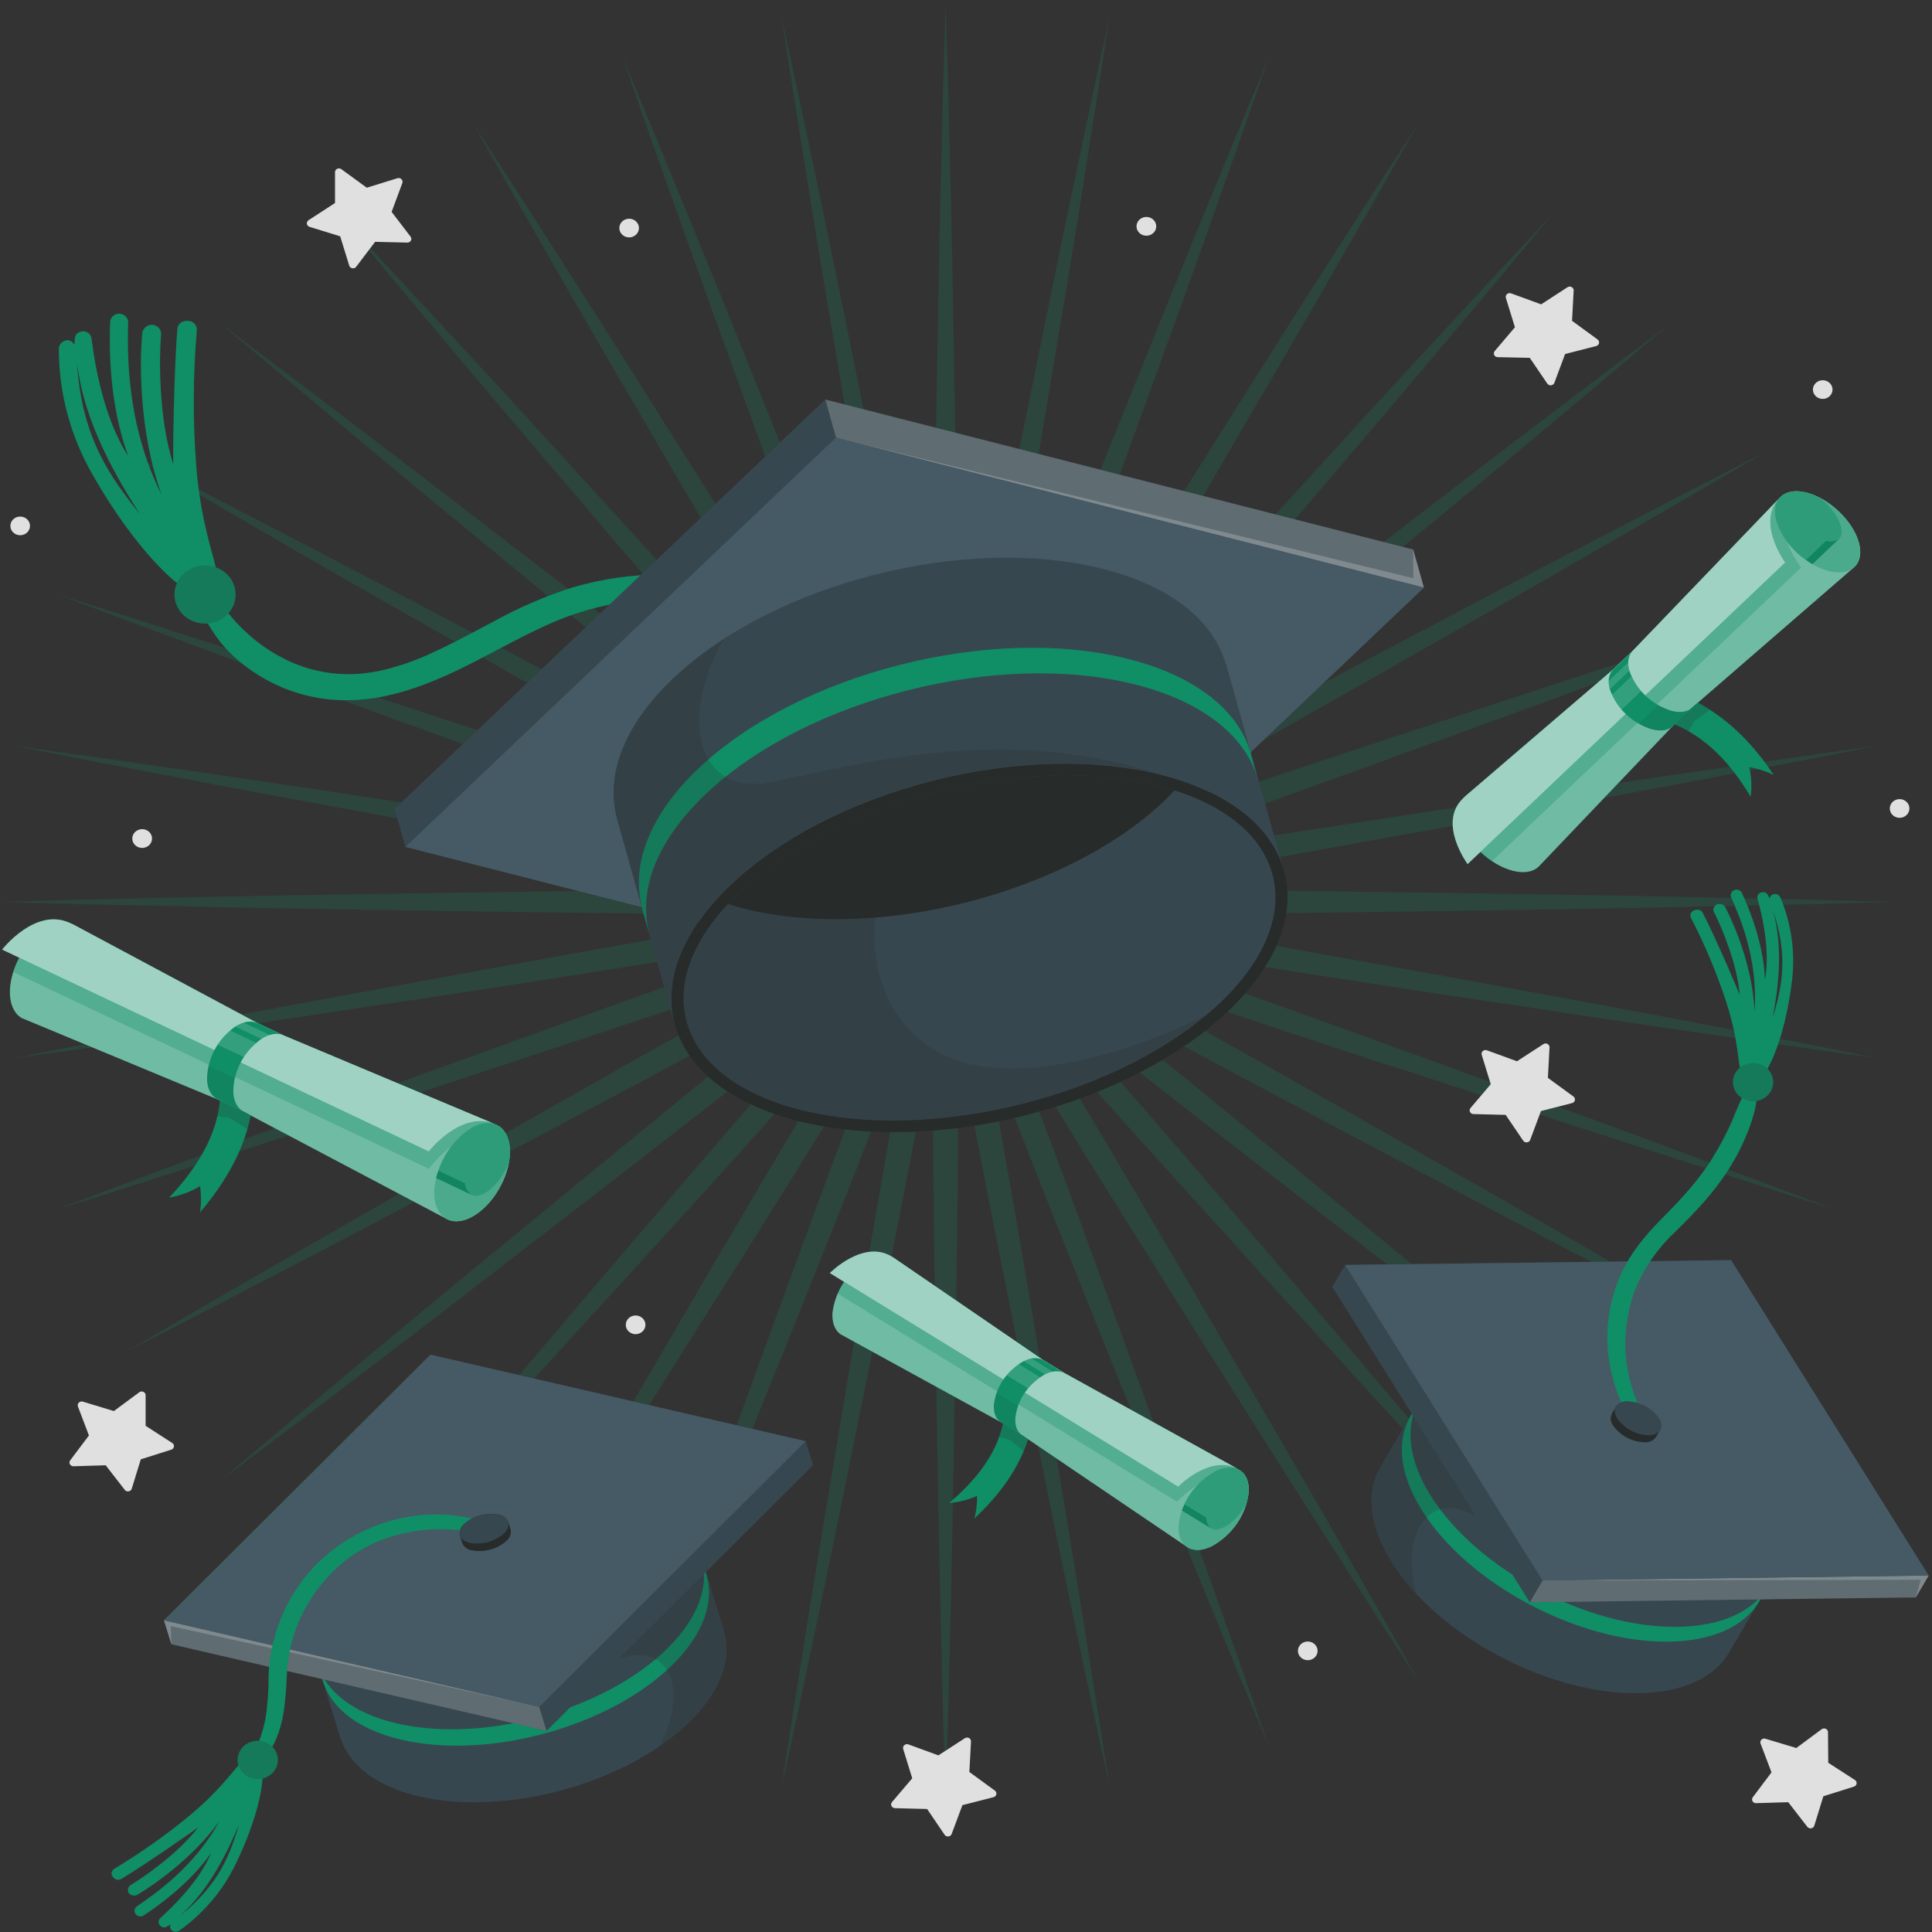 <svg xmlns="http://www.w3.org/2000/svg" width="64" height="64" viewBox="0 0 64 64" fill="none">
  <rect x="0" y="0" width="64" height="64" fill="#333333" stroke="none"/>
  <g clip-path="url(#clip0_496_6601)">
    <g opacity="0.2">
      <path d="M31.25 29.805C30.971 29.188 30.95 28.569 30.95 27.936L30.926 25.996C30.908 24.99 30.91 23.966 30.911 22.977V22.122C30.923 19.803 30.959 17.444 30.995 15.163L31.007 14.364C31.023 13.451 31.039 12.539 31.055 11.626C31.082 9.979 31.11 8.277 31.151 6.604L31.245 2.724C31.26 2.285 31.274 1.845 31.286 1.404C31.299 0.976 31.313 0.549 31.326 0.11C31.34 0.544 31.353 0.978 31.367 1.404C31.38 1.83 31.392 2.285 31.407 2.725L31.502 6.604C31.542 8.277 31.57 9.979 31.598 11.624C31.613 12.537 31.629 13.45 31.645 14.364L31.657 15.165C31.693 17.445 31.729 19.803 31.741 22.123V22.986C31.741 23.975 31.741 24.997 31.726 26L31.701 27.938C31.701 28.57 31.678 29.189 31.401 29.806L31.25 29.805Z" fill="#108E66"/>
      <path d="M31.24 29.819C30.853 29.256 30.717 28.65 30.601 28.029L30.224 26.12C30.021 25.13 29.835 24.125 29.656 23.141L29.506 22.303C29.095 20.023 28.701 17.696 28.319 15.447L28.182 14.646C28.034 13.746 27.884 12.846 27.733 11.946C27.452 10.32 27.169 8.638 26.904 6.984L26.289 3.147C26.223 2.714 26.156 2.281 26.088 1.847C26.023 1.42 25.957 0.992 25.891 0.564C25.984 0.985 26.073 1.404 26.163 1.817L26.447 3.126L27.25 6.93C27.593 8.562 27.929 10.224 28.256 11.832C28.439 12.738 28.622 13.64 28.807 14.54L28.969 15.341C29.419 17.576 29.884 19.889 30.318 22.166L30.468 23.004C30.651 23.981 30.84 24.991 31.006 25.988L31.337 27.903C31.453 28.526 31.543 29.139 31.382 29.794L31.24 29.819Z" fill="#108E66"/>
      <path d="M31.228 29.835C30.744 29.345 30.5 28.77 30.272 28.176L29.553 26.36C29.172 25.416 28.803 24.451 28.448 23.517L28.148 22.719C27.327 20.541 26.515 18.318 25.728 16.163L25.447 15.393C25.133 14.523 24.817 13.654 24.5 12.784C23.936 11.236 23.354 9.634 22.791 8.055L21.486 4.379L21.05 3.123L20.621 1.896C20.789 2.296 20.957 2.695 21.12 3.089C21.284 3.482 21.463 3.914 21.637 4.326L23.123 7.941C23.76 9.497 24.397 11.077 25.014 12.616C25.358 13.471 25.703 14.327 26.048 15.182L26.348 15.924C27.203 18.062 28.085 20.265 28.931 22.441L29.241 23.25C29.598 24.179 29.968 25.14 30.312 26.09L30.98 27.938C31.207 28.532 31.408 29.121 31.369 29.791L31.228 29.835Z" fill="#108E66"/>
      <path d="M31.221 29.851C30.656 29.449 30.309 28.923 29.978 28.375L28.929 26.706C28.383 25.842 27.847 24.954 27.327 24.096L26.877 23.354C25.668 21.338 24.458 19.276 23.287 17.281L22.881 16.589C22.417 15.79 21.951 14.993 21.483 14.195C20.642 12.757 19.771 11.269 18.926 9.801L16.976 6.396C16.757 6.007 16.537 5.619 16.316 5.231L15.672 4.091L16.382 5.186C16.625 5.566 16.869 5.942 17.115 6.316L19.238 9.631C20.15 11.057 21.068 12.516 21.956 13.926C22.456 14.711 22.951 15.496 23.442 16.282L23.872 16.968C25.101 18.926 26.373 20.959 27.604 22.954L28.054 23.694C28.575 24.549 29.116 25.439 29.631 26.321L30.63 28.013C30.963 28.561 31.269 29.108 31.353 29.775L31.221 29.851Z" fill="#108E66"/>
      <path d="M31.22 29.868C30.59 29.565 30.154 29.105 29.721 28.62L28.39 27.148C27.696 26.388 27.005 25.603 26.337 24.843L25.758 24.186C24.206 22.409 22.645 20.588 21.137 18.826L20.586 18.184C19.98 17.471 19.373 16.758 18.763 16.046C17.675 14.771 16.549 13.454 15.452 12.15L12.909 9.122L12.037 8.073L11.203 7.076L12.102 8.039L13.029 9.037L15.727 11.95C16.887 13.205 18.056 14.488 19.187 15.729C19.818 16.422 20.449 17.114 21.082 17.806L21.645 18.426C23.209 20.146 24.826 21.927 26.4 23.691L26.975 24.343C27.647 25.102 28.342 25.888 29.009 26.672L30.303 28.173C30.731 28.657 31.132 29.146 31.335 29.789L31.22 29.868Z" fill="#108E66"/>
      <path d="M31.218 29.886C30.542 29.691 30.028 29.316 29.52 28.904L27.942 27.674C27.119 27.04 26.293 26.381 25.499 25.744L24.808 25.191C22.945 23.69 21.061 22.146 19.25 20.654L18.619 20.134C17.894 19.534 17.167 18.935 16.44 18.336C15.133 17.26 13.782 16.145 12.46 15.042L9.397 12.476L8.348 11.594L7.336 10.739C7.691 11.005 8.045 11.271 8.385 11.533L9.487 12.36L12.673 14.783C14.043 15.826 15.43 16.897 16.77 17.931L19.034 19.67L19.689 20.178C21.548 21.617 23.469 23.107 25.346 24.588L26.041 25.142C26.837 25.777 27.662 26.432 28.46 27.091L30.007 28.357C30.518 28.763 31.001 29.178 31.32 29.782L31.218 29.886Z" fill="#108E66"/>
      <path d="M31.222 29.903C30.522 29.823 29.947 29.533 29.371 29.216L27.592 28.265C26.666 27.778 25.733 27.268 24.833 26.767L24.052 26.34C21.942 25.168 19.809 23.956 17.746 22.786L17.034 22.379L14.564 20.97C13.079 20.127 11.541 19.253 10.042 18.387L6.555 16.363L5.376 15.679L4.215 14.998L5.414 15.612L6.637 16.239L10.216 18.1C11.758 18.902 13.32 19.729 14.831 20.523C15.672 20.968 16.514 21.412 17.355 21.855L18.113 22.259C20.2 23.366 22.358 24.511 24.468 25.657L25.243 26.085C26.143 26.579 27.084 27.091 27.992 27.61L29.747 28.608C30.324 28.924 30.876 29.252 31.3 29.791L31.222 29.903Z" fill="#108E66"/>
      <path d="M31.054 29.925C30.416 29.925 29.855 29.747 29.281 29.55L27.355 28.907C26.354 28.579 25.342 28.227 24.365 27.888L23.518 27.593C21.225 26.787 18.901 25.946 16.655 25.134L15.883 24.849L13.185 23.867C11.569 23.281 9.9 22.674 8.263 22.067L4.462 20.654L3.161 20.162L1.906 19.689L3.195 20.098L4.52 20.516L8.386 21.757C10.046 22.292 11.731 22.846 13.36 23.382C14.275 23.682 15.188 23.982 16.102 24.282L16.907 24.548C19.17 25.296 21.509 26.069 23.801 26.85L24.651 27.144C25.63 27.482 26.641 27.829 27.629 28.19L29.537 28.875C30.164 29.091 30.768 29.323 31.282 29.784L31.231 29.919L31.054 29.925Z" fill="#108E66"/>
      <path d="M30.452 30.017C30.05 30.008 29.648 29.967 29.253 29.893L27.239 29.578C26.197 29.42 25.14 29.242 24.118 29.069L23.219 28.918C20.821 28.503 18.385 28.063 16.032 27.635L15.2 27.484L12.352 26.961C10.659 26.651 8.905 26.328 7.186 26.002L3.184 25.239C2.734 25.148 2.274 25.06 1.82 24.971L0.492 24.709L1.826 24.896L3.216 25.087L7.249 25.671C8.986 25.924 10.75 26.192 12.454 26.451C13.407 26.596 14.358 26.739 15.31 26.878L16.134 27.005C18.505 27.369 20.956 27.745 23.361 28.136L24.252 28.285C25.277 28.455 26.337 28.632 27.375 28.823L29.376 29.186C30.031 29.296 30.668 29.426 31.26 29.794L31.233 29.936C30.977 29.991 30.715 30.019 30.452 30.017Z" fill="#108E66"/>
      <path d="M23.165 30.271C20.722 30.26 18.239 30.225 15.836 30.193L15.007 30.181C14.043 30.164 13.08 30.149 12.117 30.136C10.391 30.108 8.604 30.081 6.848 30.043L2.768 29.953C2.303 29.939 1.839 29.927 1.372 29.915L0.023 29.876L1.372 29.839L2.768 29.801L6.848 29.709C8.604 29.671 10.391 29.644 12.117 29.618C13.082 29.604 14.045 29.589 15.007 29.573L15.866 29.561C18.264 29.528 20.733 29.494 23.165 29.483H24.939C25.617 29.483 26.421 29.483 27.244 29.498L29.284 29.521C29.954 29.521 30.601 29.544 31.25 29.806V29.949C30.601 30.212 29.952 30.234 29.288 30.234L27.244 30.255C26.422 30.27 25.619 30.271 24.943 30.271H23.165Z" fill="#108E66"/>
      <path d="M0.496 35.046L1.814 34.788L3.188 34.517L7.194 33.755C8.918 33.427 10.673 33.105 12.37 32.794C13.316 32.62 14.261 32.446 15.204 32.272L16.036 32.121C18.389 31.694 20.825 31.249 23.223 30.838L24.113 30.689C25.138 30.515 26.197 30.337 27.241 30.178L29.254 29.863C29.649 29.789 30.05 29.747 30.453 29.738C30.718 29.736 30.981 29.764 31.239 29.821L31.266 29.963C30.674 30.329 30.037 30.459 29.381 30.569L27.376 30.931C26.336 31.123 25.278 31.3 24.248 31.471L23.362 31.614C20.952 32.007 18.495 32.383 16.121 32.754L15.31 32.878L12.463 33.306C10.756 33.566 8.988 33.834 7.248 34.088L3.215 34.673C2.755 34.735 2.293 34.8 1.833 34.865L0.496 35.046Z" fill="#108E66"/>
      <path d="M1.906 40.053L3.162 39.579C3.597 39.415 4.03 39.252 4.463 39.087L8.264 37.676C9.904 37.067 11.577 36.46 13.194 35.871L15.887 34.899L16.646 34.624C18.894 33.81 21.225 32.968 23.522 32.16L24.366 31.867C25.345 31.527 26.357 31.175 27.364 30.847L29.29 30.204C29.861 30.006 30.424 29.829 31.063 29.829H31.24L31.291 29.965C30.777 30.424 30.173 30.656 29.548 30.872L27.638 31.558C26.65 31.917 25.639 32.271 24.662 32.603L23.81 32.897C21.521 33.678 19.186 34.449 16.927 35.196L16.111 35.465L13.371 36.366C11.742 36.902 10.055 37.456 8.395 37.991L4.528 39.232L3.195 39.66L1.906 40.053Z" fill="#108E66"/>
      <path d="M4.211 44.757L5.368 44.079L6.552 43.383L10.04 41.37C11.539 40.502 13.073 39.63 14.554 38.786C15.382 38.311 16.209 37.84 17.035 37.372L17.766 36.958C19.823 35.79 21.95 34.583 24.052 33.415L24.836 32.988C25.736 32.492 26.666 31.98 27.591 31.491L29.375 30.536C29.952 30.22 30.527 29.93 31.227 29.851L31.304 29.974C30.88 30.512 30.328 30.841 29.753 31.156L27.997 32.147C27.098 32.664 26.16 33.173 25.261 33.666L24.472 34.094C22.374 35.234 20.22 36.374 18.141 37.479L17.359 37.895C16.513 38.34 15.669 38.786 14.826 39.234C13.318 40.031 11.759 40.855 10.22 41.657L6.632 43.521L5.404 44.151L4.211 44.757Z" fill="#108E66"/>
      <path d="M7.344 49.014L8.351 48.158C8.701 47.863 9.05 47.567 9.4 47.272L12.464 44.706C13.787 43.6 15.141 42.485 16.449 41.408L18.619 39.626L19.252 39.106C21.069 37.613 22.947 36.071 24.808 34.57L25.492 34.023C26.29 33.384 27.116 32.723 27.941 32.087L29.526 30.85C30.038 30.444 30.55 30.061 31.226 29.868L31.323 29.977C31.004 30.578 30.522 30.992 30.012 31.403L28.464 32.667C27.665 33.327 26.84 33.983 26.043 34.617L25.348 35.172C23.47 36.655 21.544 38.148 19.682 39.59L19.038 40.089C18.288 40.665 17.539 41.242 16.789 41.819C15.448 42.856 14.062 43.928 12.69 44.971L9.504 47.394L8.393 48.224L7.344 49.014Z" fill="#108E66"/>
      <path d="M11.203 52.684C11.483 52.344 11.764 52.01 12.038 51.679L12.909 50.631L15.457 47.601C16.555 46.298 17.681 44.98 18.769 43.704C19.378 42.992 19.985 42.279 20.59 41.566L21.146 40.919C22.645 39.16 24.212 37.34 25.763 35.565L26.341 34.906C27.01 34.148 27.701 33.363 28.395 32.602L29.724 31.131C30.153 30.646 30.589 30.185 31.223 29.882L31.338 29.974C31.135 30.617 30.739 31.106 30.307 31.59L29.014 33.092C28.345 33.876 27.65 34.66 26.978 35.421L26.403 36.072C24.826 37.84 23.209 39.626 21.645 41.336L21.082 41.956C20.449 42.646 19.818 43.338 19.187 44.032C18.056 45.273 16.887 46.557 15.727 47.812L13.029 50.725L12.107 51.71C11.812 52.034 11.509 52.359 11.203 52.684Z" fill="#108E66"/>
      <path d="M15.672 55.66L16.315 54.52C16.537 54.131 16.757 53.742 16.976 53.354L18.933 49.949C19.779 48.48 20.648 46.992 21.49 45.555L22.889 43.159L23.295 42.465C24.465 40.47 25.675 38.411 26.892 36.394L27.342 35.655C27.862 34.799 28.398 33.907 28.944 33.043L29.993 31.374C30.324 30.826 30.671 30.301 31.236 29.898L31.368 29.97C31.284 30.637 30.978 31.183 30.645 31.732L29.645 33.424C29.131 34.305 28.596 35.19 28.07 36.047L27.62 36.789C26.387 38.798 25.113 40.827 23.873 42.79L23.442 43.474C22.942 44.26 22.447 45.046 21.955 45.832C21.068 47.242 20.156 48.698 19.238 50.125L17.115 53.435C16.871 53.808 16.628 54.185 16.385 54.56L15.672 55.66Z" fill="#108E66"/>
      <path d="M20.617 57.854L21.044 56.628C21.191 56.209 21.337 55.79 21.482 55.371L22.788 51.693C23.351 50.114 23.934 48.51 24.498 46.961C24.814 46.093 25.13 45.225 25.443 44.355L25.727 43.578C26.512 41.43 27.324 39.21 28.144 37.033L28.444 36.232C28.799 35.3 29.166 34.335 29.547 33.394L30.267 31.578C30.494 30.982 30.739 30.409 31.223 29.919L31.364 29.969C31.403 30.639 31.202 31.229 30.976 31.822L30.306 33.654C29.961 34.606 29.591 35.568 29.233 36.504L28.927 37.304C28.08 39.482 27.197 41.69 26.343 43.825L26.043 44.563C25.696 45.419 25.351 46.274 25.007 47.129C24.391 48.663 23.754 50.248 23.117 51.804L21.632 55.419L21.115 56.655C20.953 57.053 20.787 57.452 20.617 57.854Z" fill="#108E66"/>
      <path d="M25.891 59.196C25.957 58.769 26.023 58.333 26.088 57.914C26.154 57.495 26.223 57.047 26.289 56.612L26.904 52.776C27.171 51.12 27.452 49.437 27.727 47.81C27.879 46.91 28.029 46.011 28.176 45.111L28.313 44.315C28.693 42.065 29.089 39.739 29.5 37.454L29.65 36.615C29.829 35.639 30.015 34.62 30.218 33.638L30.595 31.731C30.711 31.106 30.847 30.5 31.234 29.939L31.384 29.963C31.544 30.617 31.454 31.23 31.339 31.853L31.008 33.769C30.841 34.767 30.652 35.776 30.47 36.754L30.32 37.592C29.885 39.872 29.42 42.184 28.971 44.422L28.81 45.216C28.627 46.122 28.443 47.027 28.259 47.933C27.932 49.541 27.595 51.201 27.253 52.835L26.45 56.639L26.166 57.948C26.081 58.355 25.984 58.775 25.891 59.196Z" fill="#108E66"/>
      <path d="M31.325 59.65C31.312 59.214 31.299 58.782 31.285 58.355C31.271 57.929 31.257 57.488 31.244 57.034L31.15 53.154C31.11 51.481 31.081 49.78 31.054 48.134C31.038 47.222 31.022 46.309 31.006 45.396L30.994 44.595C30.958 42.314 30.922 39.955 30.91 37.636V36.781C30.91 35.791 30.91 34.77 30.925 33.763L30.949 31.823C30.949 31.19 30.972 30.572 31.249 29.953H31.399C31.678 30.572 31.698 31.19 31.698 31.822L31.723 33.763C31.741 34.768 31.739 35.79 31.738 36.778V37.63C31.726 39.949 31.689 42.308 31.654 44.589L31.642 45.39C31.626 46.302 31.61 47.215 31.594 48.128C31.567 49.775 31.538 51.475 31.498 53.148L31.403 57.028C31.388 57.469 31.375 57.91 31.363 58.35C31.351 58.79 31.338 59.223 31.325 59.65Z" fill="#108E66"/>
      <path d="M36.761 59.196C36.668 58.769 36.578 58.355 36.488 57.944L36.205 56.635L35.401 52.831C35.059 51.197 34.722 49.536 34.395 47.929C34.213 47.023 34.029 46.117 33.844 45.212L33.684 44.418C33.234 42.18 32.768 39.867 32.334 37.587L32.185 36.749C32.002 35.772 31.813 34.762 31.647 33.765L31.315 31.85C31.2 31.226 31.11 30.613 31.27 29.959L31.42 29.935C31.807 30.496 31.943 31.102 32.059 31.725L32.428 33.639C32.63 34.63 32.816 35.642 32.995 36.618L33.145 37.458C33.556 39.738 33.952 42.068 34.333 44.318L34.469 45.114C34.618 46.013 34.768 46.912 34.919 47.813C35.193 49.44 35.475 51.123 35.741 52.779L36.356 56.617C36.422 57.05 36.489 57.483 36.557 57.916C36.629 58.333 36.695 58.763 36.761 59.196Z" fill="#108E66"/>
      <path d="M42.033 57.854C41.863 57.452 41.697 57.053 41.534 56.659L41.017 55.422L39.531 51.809C38.894 50.252 38.257 48.673 37.641 47.133C37.296 46.278 36.951 45.423 36.605 44.568L36.306 43.829C35.451 41.691 34.569 39.486 33.722 37.308L33.423 36.498C33.065 35.568 32.695 34.606 32.35 33.648L31.676 31.817C31.448 31.223 31.247 30.633 31.286 29.965L31.427 29.915C31.911 30.405 32.155 30.978 32.383 31.572L33.103 33.388C33.483 34.331 33.852 35.295 34.206 36.228L34.506 37.029C35.325 39.205 36.138 41.426 36.923 43.574L37.206 44.351C37.519 45.218 37.834 46.086 38.152 46.954C38.716 48.505 39.299 50.108 39.862 51.689L41.168 55.366C41.313 55.785 41.459 56.205 41.606 56.624L42.033 57.854Z" fill="#108E66"/>
      <path d="M46.978 55.66L46.258 54.55L45.534 53.434L43.412 50.12C42.499 48.694 41.582 47.236 40.694 45.826C40.195 45.039 39.699 44.254 39.208 43.469L38.785 42.794C37.553 40.832 36.279 38.803 35.045 36.794L34.585 36.038C34.067 35.183 33.536 34.303 33.019 33.428L32.019 31.736C31.687 31.188 31.381 30.642 31.297 29.974L31.429 29.902C31.994 30.305 32.34 30.83 32.671 31.377L33.721 33.048C34.266 33.911 34.803 34.799 35.323 35.659L35.772 36.4C36.982 38.416 38.191 40.477 39.361 42.469L39.768 43.165L41.167 45.558C42.009 46.996 42.878 48.485 43.724 49.953L45.681 53.358C45.903 53.751 46.125 54.142 46.348 54.534C46.55 54.905 46.763 55.281 46.978 55.66Z" fill="#108E66"/>
      <path d="M51.447 52.684L50.533 51.707C50.233 51.382 49.928 51.056 49.618 50.73L46.92 47.816C45.76 46.562 44.591 45.278 43.46 44.036C42.828 43.343 42.197 42.651 41.565 41.961L41.005 41.336C39.441 39.614 37.824 37.836 36.25 36.069L35.67 35.424C34.999 34.664 34.303 33.879 33.636 33.095L32.343 31.594C31.914 31.109 31.514 30.62 31.309 29.977L31.425 29.885C32.055 30.188 32.491 30.649 32.924 31.132L34.255 32.604C34.949 33.365 35.64 34.151 36.309 34.909L36.887 35.568C38.438 37.342 39.997 39.163 41.505 40.922L42.06 41.569C42.665 42.281 43.272 42.994 43.881 43.707C44.969 44.982 46.094 46.301 47.193 47.604L49.741 50.634L50.611 51.682C50.886 52.01 51.167 52.345 51.447 52.684Z" fill="#108E66"/>
      <path d="M55.305 49.013L54.256 48.224L53.148 47.391L49.962 44.968C48.59 43.925 47.204 42.853 45.862 41.817C45.114 41.239 44.364 40.662 43.614 40.086L42.971 39.587C41.108 38.145 39.182 36.653 37.303 35.169L36.608 34.614C35.811 33.98 34.987 33.324 34.188 32.664L32.641 31.4C32.13 30.994 31.647 30.579 31.328 29.974L31.425 29.865C32.102 30.059 32.614 30.435 33.124 30.847L34.702 32.077C35.528 32.713 36.351 33.374 37.153 34.013L37.836 34.56C39.698 36.061 41.583 37.603 43.392 39.097L44.025 39.616L46.198 41.409C47.507 42.488 48.86 43.603 50.183 44.709L53.247 47.275C53.595 47.571 53.944 47.867 54.296 48.161L55.305 49.013Z" fill="#108E66"/>
      <path d="M58.437 44.757L57.238 44.146L56.009 43.516L52.43 41.654C50.89 40.853 49.331 40.029 47.824 39.231C46.98 38.785 46.136 38.34 45.291 37.894L44.525 37.488C42.443 36.383 40.289 35.24 38.183 34.097L37.395 33.669C36.495 33.176 35.565 32.671 34.66 32.15L32.904 31.16C32.327 30.844 31.776 30.515 31.352 29.977L31.427 29.853C32.128 29.933 32.703 30.223 33.279 30.539L35.058 31.49C35.984 31.979 36.914 32.487 37.815 32.986L38.598 33.414C40.697 34.581 42.828 35.789 44.885 36.956L45.616 37.371C46.441 37.846 47.268 38.317 48.096 38.785C49.577 39.629 51.109 40.495 52.611 41.369L56.096 43.387L57.28 44.083L58.437 44.757Z" fill="#108E66"/>
      <path d="M60.745 40.053L59.467 39.651L58.133 39.224L54.267 37.982C52.606 37.448 50.92 36.893 49.291 36.357L46.551 35.457L45.734 35.207C43.476 34.46 41.141 33.689 38.852 32.908L38 32.614C37.023 32.278 36.011 31.929 35.024 31.57L33.116 30.884C32.489 30.667 31.885 30.435 31.371 29.976L31.422 29.84H31.599C32.237 29.84 32.798 30.017 33.372 30.215L35.298 30.857C36.301 31.186 37.312 31.538 38.296 31.879L39.139 32.171C41.433 32.968 43.766 33.81 46.015 34.624L46.773 34.899L49.462 35.877C51.079 36.466 52.752 37.073 54.392 37.682L58.193 39.093C58.626 39.258 59.059 39.421 59.494 39.584L60.745 40.053Z" fill="#108E66"/>
      <path d="M62.156 35.046L60.817 34.861C60.357 34.795 59.895 34.731 59.435 34.668L55.402 34.084C53.662 33.83 51.895 33.562 50.187 33.301L47.34 32.874L46.529 32.75C44.155 32.385 41.698 32.008 39.288 31.609L38.402 31.467C37.375 31.296 36.314 31.119 35.274 30.927L33.275 30.566C32.62 30.456 31.983 30.327 31.391 29.96L31.418 29.818C31.675 29.761 31.939 29.734 32.203 29.735C32.606 29.744 33.007 29.786 33.402 29.86L35.416 30.175C36.466 30.334 37.522 30.513 38.547 30.686L39.435 30.835C41.833 31.25 44.276 31.691 46.629 32.118L47.449 32.261C48.393 32.436 49.338 32.61 50.283 32.782C51.98 33.093 53.731 33.415 55.459 33.743L59.461 34.506L60.835 34.777L62.156 35.046Z" fill="#108E66"/>
      <path d="M37.706 30.272C37.029 30.272 36.226 30.272 35.405 30.257L33.365 30.235C32.696 30.235 32.047 30.213 31.398 29.95V29.808C32.047 29.544 32.695 29.523 33.357 29.523L35.405 29.5C36.228 29.487 37.031 29.484 37.71 29.484H39.483C41.916 29.496 44.39 29.53 46.782 29.563L47.641 29.574C48.605 29.591 49.568 29.606 50.531 29.62C52.258 29.645 54.044 29.672 55.801 29.711L59.881 29.802L61.276 29.84L62.625 29.878L61.276 29.916C60.81 29.929 60.345 29.94 59.881 29.955L55.801 30.044C54.044 30.083 52.258 30.11 50.531 30.137C49.568 30.151 48.605 30.166 47.641 30.183L46.812 30.194C44.414 30.227 41.926 30.261 39.483 30.272H37.706Z" fill="#108E66"/>
      <path d="M32.199 30.017C31.935 30.019 31.671 29.991 31.414 29.935L31.387 29.792C31.979 29.424 32.616 29.295 33.271 29.185L35.276 28.826C36.315 28.635 37.374 28.458 38.4 28.288L39.29 28.139C41.696 27.748 44.146 27.372 46.517 27.008L47.342 26.881C48.293 26.739 49.242 26.596 50.19 26.454C51.894 26.194 53.658 25.926 55.395 25.674L59.428 25.09L60.815 24.897L62.149 24.71L60.821 24.973C60.371 25.061 59.911 25.149 59.457 25.241L55.458 25.999C53.737 26.326 51.985 26.648 50.291 26.958L47.444 27.482L46.624 27.624C44.266 28.052 41.828 28.498 39.429 28.907L38.53 29.056C37.508 29.23 36.45 29.409 35.407 29.567L33.394 29.88C33 29.959 32.601 30.005 32.199 30.017Z" fill="#108E66"/>
      <path d="M31.599 29.925H31.422L31.371 29.789C31.885 29.329 32.489 29.096 33.114 28.881L35.024 28.196C36.011 27.835 37.023 27.483 38.002 27.149L38.852 26.856C41.144 26.075 43.483 25.302 45.746 24.554L46.551 24.287C47.465 23.99 48.379 23.69 49.293 23.388C50.922 22.852 52.606 22.297 54.267 21.763L58.134 20.52L59.458 20.104L60.744 19.699L59.489 20.172L58.188 20.664L54.387 22.076C52.749 22.684 51.081 23.291 49.465 23.877L46.767 24.859L45.995 25.144C43.747 25.956 41.425 26.797 39.132 27.603L38.285 27.898C37.308 28.237 36.296 28.589 35.295 28.917L33.369 29.56C32.801 29.746 32.237 29.925 31.599 29.925Z" fill="#108E66"/>
      <path d="M31.352 29.779C31.776 29.24 32.327 28.913 32.903 28.596L34.658 27.607C35.568 27.087 36.503 26.575 37.408 26.08L38.183 25.653C40.297 24.505 42.458 23.358 44.549 22.249L45.298 21.851C46.141 21.408 46.982 20.964 47.822 20.518C49.333 19.719 50.895 18.892 52.437 18.095L56.018 16.234C56.425 16.026 56.833 15.817 57.239 15.608L58.438 14.994L57.274 15.679L56.096 16.371L52.608 18.387C51.109 19.258 49.568 20.132 48.083 20.977L45.616 22.379L44.904 22.783C42.842 23.954 40.707 25.165 38.598 26.337L37.818 26.765C36.918 27.262 35.984 27.775 35.06 28.263L33.281 29.221C32.703 29.537 32.128 29.828 31.427 29.907L31.352 29.779Z" fill="#108E66"/>
      <path d="M31.332 29.776C31.651 29.176 32.134 28.762 32.644 28.351L34.192 27.087C34.991 26.427 35.815 25.771 36.612 25.135L37.308 24.582C39.183 23.101 41.104 21.612 42.964 20.164L43.613 19.67L45.862 17.936C47.202 16.901 48.588 15.83 49.958 14.787L53.145 12.364L54.246 11.537C54.592 11.275 54.946 11.01 55.295 10.743L54.284 11.598L53.242 12.482L50.178 15.048C48.856 16.151 47.504 17.266 46.199 18.342C45.471 18.941 44.745 19.54 44.02 20.141L43.389 20.658C41.572 22.152 39.694 23.696 37.831 25.197L37.14 25.75C36.344 26.387 35.52 27.045 34.698 27.68L33.12 28.91C32.611 29.316 32.096 29.697 31.421 29.892L31.332 29.776Z" fill="#108E66"/>
      <path d="M31.316 29.776C31.522 29.134 31.916 28.645 32.349 28.16L33.643 26.655C34.311 25.871 35.007 25.087 35.678 24.326L36.254 23.674C37.827 21.91 39.445 20.129 41.008 18.409L41.571 17.789C42.204 17.097 42.835 16.405 43.466 15.712C44.597 14.471 45.767 13.188 46.927 11.933L49.625 9.018C49.931 8.693 50.238 8.365 50.543 8.036L51.453 7.066L50.62 8.063L49.745 9.123L47.197 12.152C46.099 13.456 44.974 14.773 43.886 16.047C43.277 16.758 42.669 17.471 42.063 18.185L41.511 18.828C40.004 20.59 38.443 22.41 36.891 24.187L36.312 24.845C35.644 25.604 34.953 26.39 34.259 27.149L32.929 28.622C32.501 29.107 32.064 29.567 31.43 29.869L31.316 29.776Z" fill="#108E66"/>
      <path d="M31.297 29.779C31.381 29.112 31.687 28.565 32.019 28.017L33.019 26.326C33.53 25.448 34.068 24.565 34.588 23.711L35.045 22.959C36.276 20.963 37.548 18.929 38.778 16.972L39.208 16.287C39.707 15.502 40.202 14.716 40.693 13.93C41.582 12.521 42.499 11.062 43.412 9.636L45.534 6.319C45.777 5.947 46.02 5.572 46.261 5.198C46.502 4.825 46.736 4.464 46.978 4.094L46.339 5.221C46.117 5.612 45.889 6.004 45.674 6.396L43.716 9.801C42.871 11.269 42 12.757 41.159 14.197C40.691 14.994 40.225 15.791 39.761 16.589L39.355 17.281C38.184 19.277 36.974 21.338 35.757 23.354L35.308 24.096C34.788 24.951 34.251 25.842 33.706 26.706L32.656 28.375C32.325 28.923 31.979 29.448 31.414 29.851L31.297 29.779Z" fill="#108E66"/>
      <path d="M31.278 29.791C31.239 29.119 31.44 28.531 31.666 27.938L32.343 26.107C32.687 25.155 33.057 24.195 33.414 23.265L33.721 22.45C34.567 20.273 35.45 18.067 36.304 15.933L36.604 15.19C36.95 14.335 37.295 13.48 37.638 12.625C38.255 11.091 38.892 9.506 39.529 7.949L41.015 4.335C41.189 3.923 41.359 3.509 41.532 3.097C41.704 2.685 41.861 2.305 42.031 1.904L41.602 3.132L41.166 4.387L39.867 8.059C39.304 9.638 38.721 11.242 38.158 12.791C37.841 13.66 37.525 14.529 37.211 15.399L36.93 16.167C36.144 18.318 35.331 20.541 34.51 22.724L34.21 23.522C33.855 24.455 33.486 25.42 33.105 26.364L32.373 28.176C32.145 28.77 31.9 29.345 31.416 29.835L31.278 29.791Z" fill="#108E66"/>
      <path d="M31.262 29.791C31.102 29.136 31.192 28.523 31.308 27.901L31.639 25.986C31.805 24.988 31.994 23.978 32.177 23.002L32.327 22.163C32.761 19.883 33.226 17.574 33.676 15.339L33.837 14.537C34.022 13.634 34.206 12.731 34.389 11.829C34.716 10.221 35.052 8.559 35.395 6.927L36.198 3.122L36.481 1.815C36.571 1.401 36.661 0.982 36.754 0.562C36.688 0.989 36.622 1.425 36.556 1.844C36.49 2.264 36.422 2.711 36.356 3.144L35.747 6.984C35.482 8.641 35.199 10.323 34.924 11.949C34.773 12.85 34.623 13.75 34.474 14.65L34.338 15.45C33.956 17.699 33.562 20.024 33.151 22.306L33.001 23.144C32.821 24.122 32.636 25.14 32.433 26.123L32.055 28.03C31.94 28.653 31.804 29.259 31.417 29.822L31.262 29.791Z" fill="#108E66"/>
    </g>
    <path d="M11.305 5.602L12.15 6.218L13.165 5.904C13.188 5.897 13.213 5.896 13.237 5.901C13.26 5.907 13.282 5.919 13.299 5.935C13.316 5.952 13.328 5.973 13.333 5.995C13.338 6.018 13.336 6.042 13.328 6.064L12.973 7.019L13.601 7.84C13.615 7.858 13.624 7.881 13.626 7.904C13.627 7.927 13.622 7.95 13.611 7.97C13.599 7.991 13.582 8.008 13.561 8.02C13.54 8.031 13.516 8.037 13.492 8.036L12.426 8.011L11.799 8.837C11.785 8.856 11.765 8.871 11.743 8.88C11.72 8.888 11.695 8.891 11.671 8.887C11.647 8.883 11.625 8.872 11.607 8.857C11.589 8.841 11.575 8.821 11.569 8.799L11.269 7.828L10.254 7.515C10.231 7.508 10.211 7.494 10.195 7.477C10.179 7.459 10.169 7.438 10.165 7.415C10.162 7.392 10.165 7.369 10.175 7.348C10.184 7.327 10.2 7.308 10.22 7.295L11.098 6.725V5.702C11.098 5.679 11.105 5.656 11.117 5.637C11.13 5.618 11.148 5.602 11.169 5.592C11.191 5.581 11.215 5.577 11.239 5.579C11.262 5.58 11.285 5.588 11.305 5.602Z" fill="#E0E0E0"/>
    <path d="M51.33 34.694L51.276 35.706L52.122 36.323C52.141 36.337 52.156 36.356 52.164 36.378C52.173 36.399 52.175 36.423 52.17 36.446C52.166 36.468 52.154 36.489 52.138 36.506C52.121 36.523 52.1 36.535 52.077 36.541L51.046 36.805L50.69 37.76C50.682 37.782 50.668 37.801 50.649 37.816C50.63 37.83 50.607 37.84 50.583 37.842C50.559 37.845 50.534 37.842 50.512 37.832C50.49 37.822 50.471 37.806 50.458 37.787L49.877 36.932L48.811 36.905C48.786 36.904 48.763 36.898 48.742 36.885C48.722 36.872 48.706 36.855 48.695 36.834C48.685 36.812 48.681 36.789 48.685 36.766C48.688 36.743 48.698 36.722 48.713 36.704L49.383 35.916L49.084 34.943C49.077 34.921 49.076 34.898 49.083 34.875C49.089 34.853 49.102 34.832 49.12 34.817C49.138 34.801 49.16 34.79 49.184 34.786C49.208 34.782 49.233 34.784 49.256 34.792L50.251 35.156L51.13 34.586C51.15 34.573 51.173 34.567 51.196 34.566C51.22 34.565 51.244 34.571 51.264 34.582C51.285 34.593 51.302 34.61 51.314 34.629C51.325 34.649 51.331 34.671 51.33 34.694Z" fill="#E0E0E0"/>
    <path d="M52.13 9.616L52.076 10.628L52.921 11.245C52.94 11.259 52.955 11.278 52.964 11.299C52.972 11.321 52.974 11.345 52.97 11.367C52.965 11.39 52.954 11.411 52.937 11.428C52.921 11.445 52.9 11.457 52.876 11.463L51.846 11.727L51.49 12.682C51.482 12.704 51.467 12.723 51.448 12.737C51.429 12.752 51.407 12.761 51.382 12.764C51.358 12.767 51.334 12.763 51.312 12.753C51.289 12.744 51.271 12.728 51.257 12.709L50.676 11.854L49.612 11.831C49.587 11.83 49.563 11.824 49.543 11.811C49.523 11.798 49.506 11.78 49.496 11.759C49.486 11.738 49.482 11.715 49.486 11.692C49.489 11.669 49.499 11.648 49.514 11.63L50.184 10.841L49.884 9.869C49.877 9.847 49.877 9.823 49.884 9.801C49.89 9.779 49.903 9.758 49.921 9.743C49.939 9.727 49.961 9.716 49.985 9.712C50.009 9.708 50.034 9.71 50.057 9.718L51.052 10.082L51.93 9.512C51.95 9.5 51.972 9.494 51.996 9.493C52.019 9.492 52.042 9.498 52.062 9.508C52.082 9.519 52.099 9.534 52.111 9.553C52.123 9.572 52.129 9.594 52.13 9.616Z" fill="#E0E0E0"/>
    <path d="M2.756 46.435L3.772 46.743L4.614 46.12C4.633 46.106 4.656 46.097 4.681 46.095C4.705 46.093 4.729 46.097 4.751 46.107C4.772 46.117 4.791 46.132 4.804 46.152C4.817 46.171 4.824 46.194 4.824 46.217V47.232L5.707 47.802C5.727 47.815 5.743 47.833 5.752 47.854C5.762 47.875 5.766 47.898 5.762 47.921C5.759 47.944 5.749 47.965 5.734 47.983C5.719 48.001 5.698 48.014 5.675 48.021L4.664 48.342L4.364 49.316C4.357 49.338 4.344 49.358 4.326 49.373C4.308 49.389 4.285 49.399 4.261 49.403C4.237 49.407 4.212 49.405 4.19 49.396C4.167 49.388 4.148 49.373 4.133 49.354L3.501 48.539L2.435 48.572C2.411 48.572 2.387 48.566 2.366 48.555C2.344 48.543 2.327 48.526 2.316 48.506C2.305 48.485 2.299 48.462 2.301 48.439C2.303 48.416 2.311 48.394 2.326 48.375L2.946 47.551L2.583 46.597C2.574 46.575 2.572 46.55 2.577 46.526C2.582 46.501 2.595 46.479 2.613 46.462C2.631 46.445 2.655 46.433 2.68 46.428C2.705 46.423 2.732 46.426 2.756 46.435Z" fill="#E0E0E0"/>
    <path d="M58.487 57.599L59.505 57.905L60.346 57.282C60.365 57.268 60.388 57.259 60.412 57.257C60.436 57.255 60.46 57.259 60.482 57.269C60.504 57.279 60.522 57.295 60.535 57.314C60.548 57.334 60.555 57.356 60.555 57.379L60.563 58.394L61.446 58.964C61.466 58.977 61.482 58.995 61.492 59.016C61.503 59.037 61.506 59.06 61.503 59.083C61.5 59.106 61.489 59.128 61.474 59.146C61.458 59.163 61.437 59.177 61.414 59.184L60.401 59.503L60.101 60.476C60.095 60.499 60.081 60.519 60.063 60.535C60.045 60.55 60.023 60.561 59.999 60.565C59.975 60.569 59.95 60.567 59.927 60.558C59.904 60.55 59.885 60.535 59.87 60.516L59.238 59.7L58.172 59.732C58.148 59.733 58.124 59.727 58.103 59.715C58.083 59.704 58.066 59.687 58.054 59.667C58.043 59.647 58.038 59.624 58.039 59.601C58.041 59.578 58.049 59.556 58.063 59.537L58.683 58.712L58.321 57.758C58.312 57.736 58.31 57.712 58.316 57.689C58.321 57.666 58.333 57.645 58.35 57.628C58.368 57.611 58.39 57.6 58.414 57.594C58.438 57.589 58.464 57.591 58.487 57.599Z" fill="#E0E0E0"/>
    <path d="M32.166 57.687L32.111 58.699L32.956 59.316C32.975 59.33 32.99 59.349 32.999 59.371C33.007 59.392 33.009 59.416 33.005 59.438C33 59.461 32.989 59.482 32.972 59.499C32.956 59.516 32.934 59.528 32.911 59.534L31.881 59.798L31.525 60.753C31.517 60.775 31.502 60.794 31.483 60.809C31.464 60.823 31.442 60.833 31.417 60.835C31.393 60.838 31.369 60.834 31.347 60.825C31.325 60.815 31.306 60.799 31.292 60.78L30.712 59.925L29.647 59.898C29.622 59.897 29.599 59.89 29.579 59.877C29.558 59.865 29.542 59.847 29.532 59.826C29.522 59.805 29.518 59.782 29.52 59.759C29.523 59.736 29.533 59.715 29.548 59.697L30.219 58.908L29.919 57.936C29.913 57.914 29.912 57.891 29.919 57.869C29.925 57.846 29.938 57.826 29.956 57.811C29.974 57.795 29.995 57.784 30.019 57.78C30.043 57.775 30.068 57.777 30.09 57.785L31.085 58.149L31.965 57.579C31.985 57.566 32.008 57.56 32.032 57.559C32.056 57.558 32.08 57.564 32.1 57.575C32.121 57.586 32.138 57.602 32.15 57.622C32.161 57.642 32.167 57.664 32.166 57.687Z" fill="#E0E0E0"/>
    <path d="M5.036 27.778C5.036 27.84 5.017 27.9 4.981 27.951C4.945 28.002 4.894 28.042 4.834 28.065C4.774 28.089 4.709 28.095 4.645 28.083C4.582 28.071 4.524 28.041 4.478 27.997C4.432 27.954 4.401 27.898 4.389 27.838C4.376 27.777 4.383 27.715 4.408 27.658C4.433 27.601 4.475 27.553 4.529 27.519C4.583 27.485 4.646 27.467 4.711 27.467C4.754 27.467 4.796 27.475 4.836 27.491C4.875 27.507 4.911 27.529 4.942 27.558C4.972 27.587 4.996 27.622 5.012 27.659C5.028 27.697 5.037 27.737 5.036 27.778Z" fill="#E0E0E0"/>
    <path d="M0.669 17.73C0.849 17.73 0.994 17.592 0.994 17.421C0.994 17.25 0.849 17.112 0.669 17.112C0.489 17.112 0.344 17.25 0.344 17.421C0.344 17.592 0.489 17.73 0.669 17.73Z" fill="#E0E0E0"/>
    <path d="M21.381 43.886C21.381 43.947 21.362 44.007 21.326 44.058C21.29 44.109 21.24 44.149 21.18 44.172C21.121 44.196 21.055 44.202 20.992 44.19C20.929 44.178 20.871 44.148 20.826 44.105C20.78 44.062 20.749 44.007 20.737 43.947C20.724 43.887 20.731 43.825 20.755 43.768C20.78 43.711 20.822 43.663 20.875 43.629C20.928 43.595 20.991 43.577 21.056 43.577C21.098 43.577 21.141 43.585 21.18 43.601C21.22 43.616 21.256 43.639 21.286 43.668C21.316 43.696 21.34 43.73 21.356 43.768C21.372 43.806 21.381 43.846 21.381 43.886Z" fill="#E0E0E0"/>
    <path d="M43.647 54.687C43.647 54.748 43.627 54.807 43.592 54.858C43.556 54.909 43.505 54.949 43.446 54.972C43.386 54.996 43.321 55.002 43.258 54.99C43.195 54.978 43.137 54.949 43.091 54.905C43.046 54.862 43.015 54.807 43.002 54.747C42.99 54.687 42.996 54.625 43.021 54.568C43.045 54.512 43.087 54.463 43.141 54.429C43.194 54.395 43.257 54.377 43.321 54.377C43.364 54.377 43.406 54.385 43.446 54.401C43.485 54.416 43.521 54.439 43.551 54.468C43.581 54.496 43.605 54.531 43.622 54.568C43.638 54.606 43.647 54.646 43.647 54.687Z" fill="#E0E0E0"/>
    <path d="M62.927 27.091C63.106 27.091 63.252 26.953 63.252 26.782C63.252 26.611 63.106 26.472 62.927 26.472C62.747 26.472 62.602 26.611 62.602 26.782C62.602 26.953 62.747 27.091 62.927 27.091Z" fill="#E0E0E0"/>
    <path d="M60.38 13.215C60.56 13.215 60.705 13.076 60.705 12.905C60.705 12.735 60.56 12.596 60.38 12.596C60.2 12.596 60.055 12.735 60.055 12.905C60.055 13.076 60.2 13.215 60.38 13.215Z" fill="#E0E0E0"/>
    <path d="M38.302 7.498C38.302 7.559 38.283 7.619 38.247 7.67C38.211 7.721 38.16 7.761 38.1 7.785C38.041 7.808 37.975 7.814 37.911 7.802C37.848 7.79 37.79 7.761 37.744 7.717C37.698 7.674 37.667 7.618 37.655 7.558C37.642 7.498 37.649 7.435 37.673 7.379C37.698 7.322 37.74 7.273 37.794 7.239C37.847 7.205 37.911 7.187 37.975 7.187C38.018 7.187 38.061 7.195 38.1 7.21C38.14 7.226 38.176 7.249 38.206 7.278C38.237 7.307 38.261 7.341 38.277 7.379C38.294 7.416 38.302 7.457 38.302 7.498Z" fill="#E0E0E0"/>
    <path d="M20.841 7.864C21.02 7.864 21.166 7.725 21.166 7.555C21.166 7.384 21.02 7.245 20.841 7.245C20.661 7.245 20.516 7.384 20.516 7.555C20.516 7.725 20.661 7.864 20.841 7.864Z" fill="#E0E0E0"/>
    <path d="M48.551 26.37L53.437 22.18L54.087 21.562L58.913 16.535L58.992 16.453C59.173 16.282 59.471 16.224 59.847 16.319C60.597 16.512 61.373 17.249 61.574 17.964C61.676 18.323 61.614 18.607 61.433 18.779L56.057 23.438L55.409 24.053L50.961 28.717C50.779 28.883 50.481 28.94 50.111 28.844C49.361 28.652 48.587 27.916 48.383 27.199C48.284 26.841 48.345 26.556 48.533 26.385L48.558 26.361L48.551 26.37Z" fill="#108E66"/>
    <path opacity="0.4" d="M48.551 26.37L53.437 22.18L54.087 21.562L58.913 16.535L58.992 16.453C59.173 16.282 59.471 16.224 59.847 16.319C60.597 16.512 61.373 17.249 61.574 17.964C61.676 18.323 61.614 18.607 61.433 18.779L56.057 23.438L55.409 24.053L50.961 28.717C50.779 28.883 50.481 28.94 50.111 28.844C49.361 28.652 48.587 27.916 48.383 27.199C48.284 26.841 48.345 26.556 48.533 26.385L48.558 26.361L48.551 26.37Z" fill="white"/>
    <path opacity="0.3" d="M59.165 16.341C59.1 16.368 59.041 16.406 58.991 16.453L58.913 16.535L54.087 21.561L53.437 22.179L48.55 26.37L48.525 26.394C48.343 26.565 48.282 26.85 48.375 27.208C48.558 27.747 48.923 28.213 49.414 28.534L59.664 18.802C59.664 18.802 58.632 17.477 59.165 16.341Z" fill="#108E66"/>
    <path d="M59.847 16.319C59.471 16.224 59.171 16.282 58.991 16.453C58.811 16.624 58.748 16.909 58.849 17.269C59.049 17.981 59.823 18.721 60.575 18.913C60.953 19.009 61.253 18.951 61.432 18.779C61.612 18.608 61.675 18.322 61.575 17.964C61.373 17.247 60.601 16.512 59.847 16.319Z" fill="#108E66"/>
    <path d="M48.468 26.444L48.549 26.367L53.435 22.178L54.085 21.559L58.913 16.535C58.198 17.357 59.139 18.633 59.139 18.633L48.616 28.625C48.616 28.625 47.609 27.259 48.468 26.444Z" fill="#108E66"/>
    <path opacity="0.6" d="M48.468 26.444L48.549 26.367L53.435 22.178L54.085 21.559L58.913 16.535C58.198 17.357 59.139 18.633 59.139 18.633L48.616 28.625C48.616 28.625 47.609 27.259 48.468 26.444Z" fill="white"/>
    <path opacity="0.25" d="M59.847 16.319C59.471 16.224 59.171 16.282 58.991 16.453C58.811 16.624 58.748 16.909 58.849 17.269C59.049 17.981 59.823 18.721 60.575 18.913C60.953 19.009 61.253 18.951 61.432 18.779C61.612 18.608 61.675 18.322 61.575 17.964C61.373 17.247 60.601 16.512 59.847 16.319Z" fill="white"/>
    <path opacity="0.5" d="M60.491 17.921C61.313 18.081 61.091 17.11 60.274 16.485C60.138 16.415 59.995 16.36 59.847 16.321C59.471 16.225 59.171 16.284 58.991 16.455C58.811 16.626 58.748 16.911 58.849 17.27C59.022 17.786 59.365 18.236 59.827 18.553L60.491 17.921Z" fill="#108E66"/>
    <path d="M60.912 17.859L60.039 18.688C59.965 18.646 59.895 18.598 59.828 18.546L60.492 17.916C60.562 17.935 60.636 17.94 60.708 17.93C60.781 17.921 60.85 17.896 60.912 17.859Z" fill="#108E66"/>
    <path opacity="0.1" d="M60.912 17.859L60.039 18.688C59.965 18.646 59.895 18.598 59.828 18.546L60.492 17.916C60.562 17.935 60.636 17.94 60.708 17.93C60.781 17.921 60.85 17.896 60.912 17.859Z" fill="#272B2A"/>
    <path d="M55.473 23.995C56.535 24.441 57.34 25.295 57.991 26.394C58.037 26.066 58.021 25.732 57.943 25.409C58.224 25.461 58.497 25.548 58.754 25.668C58.078 24.651 57.264 23.824 56.246 23.279L56.056 23.438L55.473 23.995Z" fill="#108E66"/>
    <path opacity="0.2" d="M55.936 24.232L56.104 23.911L56.635 23.513C56.507 23.433 56.379 23.357 56.245 23.285L56.055 23.438L55.469 23.995C55.63 24.064 55.786 24.143 55.936 24.232Z" fill="#272B2A"/>
    <path d="M53.438 22.179C53.296 22.322 53.248 22.547 53.327 22.833C53.434 23.143 53.616 23.425 53.858 23.655C54.101 23.886 54.397 24.059 54.723 24.16C55.023 24.237 55.259 24.193 55.406 24.061L55.414 24.053L56.061 23.438C55.911 23.58 55.673 23.623 55.37 23.546C55.044 23.445 54.748 23.271 54.505 23.041C54.263 22.81 54.081 22.528 53.975 22.218C53.894 21.933 53.943 21.699 54.09 21.561L53.443 22.175L53.438 22.179Z" fill="#108E66"/>
    <path opacity="0.15" d="M54.364 22.893C54.233 22.746 54.125 22.581 54.043 22.404L53.395 23.019C53.477 23.195 53.585 23.36 53.716 23.508L54.364 22.893ZM53.327 22.833L53.974 22.219C53.949 22.129 53.936 22.037 53.937 21.944L53.289 22.558C53.289 22.651 53.301 22.744 53.327 22.833Z" fill="white"/>
    <path opacity="0.1" d="M54.285 23.977C54.421 24.057 54.568 24.119 54.723 24.16C55.023 24.237 55.259 24.193 55.406 24.061L55.414 24.053L56.061 23.438C55.911 23.58 55.673 23.623 55.37 23.546C55.216 23.505 55.069 23.443 54.933 23.362L54.285 23.977Z" fill="#272B2A"/>
    <path d="M2.433 30.632L8.52 33.89L9.393 34.302L16.345 37.22L16.457 37.268C16.7 37.384 16.862 37.65 16.889 38.042C16.94 38.828 16.423 39.817 15.732 40.252C15.387 40.47 15.065 40.507 14.824 40.394L8.079 36.831L7.208 36.419L0.763 33.742H0.754C0.517 33.624 0.357 33.358 0.331 32.971C0.282 32.185 0.799 31.198 1.488 30.761C1.833 30.545 2.155 30.508 2.398 30.619L2.433 30.634V30.632Z" fill="#108E66"/>
    <path opacity="0.4" d="M2.433 30.632L8.52 33.89L9.393 34.302L16.345 37.22L16.457 37.268C16.7 37.384 16.862 37.65 16.889 38.042C16.94 38.828 16.423 39.817 15.732 40.252C15.387 40.47 15.065 40.507 14.824 40.394L8.079 36.831L7.208 36.419L0.763 33.742H0.754C0.517 33.624 0.357 33.358 0.331 32.971C0.282 32.185 0.799 31.198 1.488 30.761C1.833 30.545 2.155 30.508 2.398 30.619L2.433 30.634V30.632Z" fill="white"/>
    <path opacity="0.3" d="M16.636 37.395C16.585 37.343 16.525 37.3 16.458 37.268L16.346 37.22L9.394 34.302L8.52 33.89L2.435 30.632L2.4 30.616C2.159 30.5 1.835 30.538 1.491 30.759C0.983 31.116 0.614 31.623 0.441 32.201L14.207 38.718C14.207 38.718 15.254 37.27 16.636 37.395Z" fill="#108E66"/>
    <path d="M16.889 38.042C16.863 37.65 16.7 37.382 16.457 37.267C16.214 37.151 15.892 37.19 15.547 37.409C14.858 37.844 14.339 38.835 14.39 39.619C14.417 40.011 14.579 40.279 14.822 40.393C15.065 40.507 15.387 40.471 15.732 40.25C16.421 39.817 16.934 38.828 16.889 38.042Z" fill="#108E66"/>
    <path d="M2.326 30.578L2.435 30.629L8.522 33.887L9.396 34.299L16.348 37.217C15.236 36.812 14.204 38.145 14.204 38.145L0.07 31.457C0.07 31.457 1.173 30.032 2.326 30.578Z" fill="#108E66"/>
    <path opacity="0.6" d="M2.326 30.578L2.435 30.629L8.522 33.887L9.396 34.299L16.348 37.217C15.236 36.812 14.204 38.145 14.204 38.145L0.07 31.457C0.07 31.457 1.173 30.032 2.326 30.578Z" fill="white"/>
    <path opacity="0.25" d="M16.889 38.042C16.863 37.65 16.7 37.382 16.457 37.267C16.214 37.151 15.892 37.19 15.547 37.409C14.858 37.844 14.339 38.835 14.39 39.619C14.417 40.011 14.579 40.279 14.822 40.393C15.065 40.507 15.387 40.471 15.732 40.25C16.421 39.817 16.934 38.828 16.889 38.042Z" fill="white"/>
    <path opacity="0.5" d="M15.414 39.198C15.523 40.039 16.476 39.499 16.862 38.504C16.89 38.351 16.9 38.196 16.892 38.041C16.866 37.649 16.703 37.381 16.46 37.265C16.217 37.15 15.895 37.188 15.55 37.408C15.062 37.748 14.702 38.229 14.523 38.779L15.414 39.198Z" fill="#108E66"/>
    <path d="M15.621 39.582L14.449 39.026C14.467 38.942 14.492 38.86 14.523 38.779L15.413 39.2C15.417 39.274 15.437 39.346 15.473 39.412C15.509 39.478 15.56 39.536 15.621 39.582Z" fill="#108E66"/>
    <path opacity="0.1" d="M15.621 39.582L14.449 39.026C14.467 38.942 14.492 38.86 14.523 38.779L15.413 39.2C15.417 39.274 15.437 39.346 15.473 39.412C15.509 39.478 15.56 39.536 15.621 39.582Z" fill="#272B2A"/>
    <path d="M7.288 36.453C7.175 37.62 6.538 38.681 5.602 39.674C5.965 39.608 6.312 39.48 6.627 39.295C6.668 39.582 6.668 39.873 6.627 40.16C7.474 39.163 8.075 38.109 8.305 36.95L8.075 36.826L7.288 36.453Z" fill="#108E66"/>
    <path opacity="0.2" d="M7.199 36.976L7.596 37.027L8.196 37.401C8.238 37.258 8.275 37.103 8.305 36.95L8.075 36.826L7.288 36.453C7.27 36.629 7.24 36.804 7.199 36.976Z" fill="#272B2A"/>
    <path d="M8.522 33.89C8.327 33.8 8.072 33.832 7.792 34.006C7.5 34.212 7.263 34.481 7.101 34.791C6.939 35.101 6.856 35.443 6.859 35.789C6.879 36.099 7.009 36.313 7.197 36.409H7.206L8.077 36.822C7.88 36.73 7.75 36.513 7.729 36.196C7.726 35.85 7.809 35.508 7.971 35.198C8.133 34.889 8.37 34.62 8.663 34.413C8.94 34.236 9.201 34.207 9.397 34.299L8.528 33.887L8.522 33.89Z" fill="#108E66"/>
    <path opacity="0.15" d="M8.08 35.018C8.191 34.842 8.329 34.683 8.489 34.546L7.62 34.134C7.46 34.271 7.322 34.43 7.211 34.606L8.08 35.018ZM7.794 34.006L8.663 34.417C8.749 34.362 8.843 34.318 8.942 34.288L8.073 33.876C7.974 33.906 7.88 33.95 7.794 34.006Z" fill="white"/>
    <path opacity="0.1" d="M6.904 35.308C6.865 35.465 6.849 35.627 6.858 35.789C6.877 36.099 7.008 36.313 7.195 36.409H7.204L8.075 36.822C7.878 36.73 7.748 36.513 7.727 36.196C7.718 36.035 7.734 35.873 7.774 35.716L6.904 35.308Z" fill="#272B2A"/>
    <path d="M29.619 41.683L34.549 45.057L35.264 45.493L40.975 48.651L41.068 48.704C41.265 48.825 41.378 49.071 41.367 49.417C41.327 49.788 41.195 50.144 40.983 50.458C40.77 50.771 40.483 51.032 40.144 51.22C39.824 51.377 39.545 51.38 39.344 51.258L33.873 47.552L33.163 47.116L27.87 44.213H27.863C27.67 44.089 27.563 43.844 27.575 43.507C27.617 43.137 27.749 42.781 27.961 42.467C28.174 42.154 28.46 41.893 28.798 41.704C29.119 41.549 29.398 41.546 29.6 41.667L29.627 41.684L29.619 41.683Z" fill="#108E66"/>
    <path opacity="0.4" d="M29.619 41.683L34.549 45.057L35.264 45.493L40.975 48.651L41.068 48.704C41.265 48.825 41.378 49.071 41.367 49.417C41.327 49.788 41.195 50.144 40.983 50.458C40.77 50.771 40.483 51.032 40.144 51.22C39.824 51.377 39.545 51.38 39.344 51.258L33.873 47.552L33.163 47.116L27.87 44.213H27.863C27.67 44.089 27.563 43.844 27.575 43.507C27.617 43.137 27.749 42.781 27.961 42.467C28.174 42.154 28.46 41.893 28.798 41.704C29.119 41.549 29.398 41.546 29.6 41.667L29.627 41.684L29.619 41.683Z" fill="white"/>
    <path opacity="0.3" d="M41.215 48.83C41.176 48.78 41.129 48.738 41.075 48.704L40.982 48.651L35.271 45.493L34.556 45.057L29.627 41.683L29.6 41.666C29.402 41.544 29.118 41.547 28.799 41.703C28.326 41.965 27.957 42.37 27.75 42.853L38.991 49.746C38.991 49.746 40.028 48.594 41.215 48.83Z" fill="#108E66"/>
    <path d="M41.365 49.413C41.383 49.071 41.269 48.824 41.066 48.7C40.862 48.576 40.584 48.582 40.264 48.738C39.925 48.926 39.638 49.188 39.425 49.501C39.213 49.814 39.081 50.171 39.041 50.541C39.024 50.882 39.137 51.129 39.34 51.254C39.544 51.38 39.82 51.373 40.141 51.217C40.48 51.029 40.767 50.768 40.98 50.454C41.193 50.141 41.325 49.784 41.365 49.413Z" fill="#108E66"/>
    <path d="M29.534 41.621L29.623 41.676L34.552 45.05L35.267 45.486L40.978 48.644C40.057 48.192 39.029 49.25 39.029 49.25L27.488 42.172C27.488 42.172 28.593 41.051 29.534 41.621Z" fill="#108E66"/>
    <path opacity="0.6" d="M29.534 41.621L29.623 41.676L34.552 45.05L35.267 45.486L40.978 48.644C40.057 48.192 39.029 49.25 39.029 49.25L27.488 42.172C27.488 42.172 28.593 41.051 29.534 41.621Z" fill="white"/>
    <path opacity="0.25" d="M41.365 49.413C41.383 49.071 41.269 48.824 41.066 48.7C40.862 48.576 40.584 48.582 40.264 48.738C39.925 48.926 39.638 49.188 39.425 49.501C39.213 49.814 39.081 50.171 39.041 50.541C39.024 50.882 39.137 51.129 39.34 51.254C39.544 51.38 39.82 51.373 40.141 51.217C40.48 51.029 40.767 50.768 40.98 50.454C41.193 50.141 41.325 49.784 41.365 49.413Z" fill="white"/>
    <path opacity="0.5" d="M39.967 50.276C39.976 51.013 40.855 50.634 41.288 49.81C41.328 49.681 41.353 49.547 41.361 49.413C41.379 49.071 41.265 48.824 41.061 48.7C40.858 48.576 40.58 48.582 40.26 48.738C39.804 48.988 39.445 49.37 39.234 49.829L39.967 50.276Z" fill="#108E66"/>
    <path d="M40.109 50.626L39.152 50.038C39.176 49.967 39.206 49.898 39.241 49.832L39.968 50.276C39.964 50.341 39.974 50.405 39.998 50.465C40.023 50.526 40.06 50.58 40.109 50.626Z" fill="#108E66"/>
    <path opacity="0.1" d="M40.109 50.626L39.152 50.038C39.176 49.967 39.206 49.898 39.241 49.832L39.968 50.276C39.964 50.341 39.974 50.405 39.998 50.465C40.023 50.526 40.06 50.58 40.109 50.626Z" fill="#272B2A"/>
    <path d="M33.225 47.159C33.011 48.157 32.357 49.012 31.441 49.788C31.762 49.764 32.075 49.684 32.366 49.554C32.373 49.805 32.343 50.056 32.279 50.301C33.111 49.522 33.738 48.663 34.055 47.682L33.868 47.553L33.225 47.159Z" fill="#108E66"/>
    <path opacity="0.2" d="M33.098 47.608L33.435 47.689L33.916 48.067C33.968 47.942 34.015 47.816 34.057 47.688L33.87 47.558L33.227 47.165C33.194 47.315 33.151 47.463 33.098 47.608Z" fill="#272B2A"/>
    <path d="M34.553 45.057C34.394 44.961 34.167 44.964 33.911 45.089C33.638 45.241 33.406 45.452 33.234 45.705C33.062 45.958 32.956 46.245 32.923 46.545C32.91 46.816 32.998 47.012 33.153 47.115H33.16L33.87 47.551C33.71 47.453 33.619 47.255 33.634 46.981C33.666 46.681 33.772 46.393 33.944 46.14C34.116 45.887 34.348 45.676 34.621 45.524C34.879 45.399 35.107 45.396 35.267 45.494L34.557 45.059L34.553 45.057Z" fill="#108E66"/>
    <path opacity="0.15" d="M34.054 45.99C34.168 45.849 34.303 45.724 34.456 45.62L33.745 45.185C33.593 45.288 33.457 45.413 33.344 45.556L34.054 45.99ZM33.904 45.089L34.619 45.527C34.699 45.487 34.784 45.459 34.873 45.441L34.17 45.002C34.079 45.019 33.991 45.048 33.909 45.089H33.904Z" fill="white"/>
    <path opacity="0.1" d="M33.013 46.134C32.963 46.266 32.933 46.404 32.923 46.545C32.91 46.816 32.998 47.012 33.153 47.115H33.16L33.87 47.551C33.71 47.453 33.619 47.255 33.634 46.981C33.642 46.84 33.672 46.701 33.722 46.569L33.013 46.134Z" fill="#272B2A"/>
    <path d="M57.263 54.769C56.78 55.569 55.744 56.072 54.265 56.09C51.281 56.128 47.623 54.181 46.096 51.742C45.347 50.543 45.251 49.45 45.7 48.643C45.708 48.63 45.714 48.616 45.721 48.603L48.475 43.925C47.997 44.736 48.084 45.848 48.847 47.061C50.374 49.501 54.031 51.448 57.017 51.41C58.516 51.39 59.55 50.879 60.028 50.068L57.278 54.741C57.273 54.756 57.267 54.762 57.263 54.769Z" fill="#37474F"/>
    <path d="M58.272 53.06C57.787 53.86 56.752 54.363 55.274 54.382C52.288 54.419 48.631 52.471 47.104 50.033C46.354 48.834 46.258 47.741 46.709 46.934C46.715 46.92 46.722 46.907 46.729 46.894L47.02 46.401C46.542 47.212 46.629 48.324 47.392 49.544C48.919 51.983 52.576 53.93 55.562 53.891C57.06 53.873 58.095 53.361 58.573 52.55L58.285 53.039L58.272 53.06Z" fill="#108E66"/>
    <path opacity="0.2" d="M48.575 50.083C47.355 49.531 46.401 50.761 46.909 52.791C46.604 52.467 46.332 52.116 46.096 51.743C45.347 50.544 45.251 49.451 45.7 48.644C45.708 48.632 45.714 48.617 45.721 48.604L48.475 43.926C47.997 44.737 48.084 45.849 48.846 47.062C50.374 49.502 54.031 51.45 57.017 51.411C53.41 51.71 50.208 50.818 48.575 50.083Z" fill="#272B2A"/>
    <path d="M60.03 50.077C61.061 48.326 59.31 45.529 56.12 43.83C52.93 42.132 49.507 42.175 48.476 43.927C47.445 45.678 49.196 48.475 52.386 50.174C55.577 51.872 58.999 51.829 60.03 50.077Z" fill="#272B2A"/>
    <path d="M63.89 52.192L57.346 41.744L44.56 41.902L44.133 42.626L50.675 53.079L63.465 52.916L63.89 52.192Z" fill="#37474F"/>
    <path opacity="0.2" d="M50.676 53.079L51.102 52.355L63.891 52.192L63.465 52.916L50.676 53.079Z" fill="white"/>
    <path opacity="0.2" d="M51.102 52.355L63.627 52.333L63.465 52.916L63.891 52.192L51.102 52.355Z" fill="white"/>
    <path d="M57.345 41.744L44.559 41.902L51.099 52.355L63.889 52.192L57.345 41.744Z" fill="#455A64"/>
    <path d="M58.19 36.004C58.19 35.893 58.016 35.767 57.941 35.896C57.724 36.306 57.532 36.728 57.365 37.158C57.179 37.577 56.963 37.983 56.719 38.374C56.256 39.12 55.67 39.741 55.048 40.37C54.426 40.998 53.896 41.653 53.584 42.475C53.308 43.2 53.199 43.973 53.265 44.742C53.304 45.191 53.4 45.634 53.55 46.062C53.693 46.519 53.953 46.936 54.306 47.275C54.392 47.347 54.548 47.339 54.516 47.195C54.463 47.015 54.396 46.839 54.314 46.669C54.242 46.483 54.173 46.294 54.107 46.106C53.975 45.727 53.893 45.336 53.861 44.938C53.798 44.199 53.897 43.455 54.154 42.755C54.448 42.017 54.909 41.35 55.502 40.799C56.15 40.159 56.769 39.516 57.252 38.754C57.512 38.346 57.731 37.917 57.907 37.471C57.998 37.238 58.075 37 58.134 36.758C58.191 36.511 58.21 36.257 58.19 36.004Z" fill="#108E66"/>
    <path d="M56.016 30.409C56.478 31.298 56.865 32.221 57.175 33.167C57.785 35.02 57.455 35.863 57.996 35.908C58.489 35.948 59.127 34.386 59.352 32.566C59.483 31.605 59.354 30.629 58.978 29.729C58.96 29.688 58.926 29.654 58.884 29.634C58.842 29.614 58.794 29.61 58.748 29.621C58.712 29.63 58.68 29.651 58.658 29.679C58.636 29.708 58.625 29.744 58.627 29.779C58.564 29.637 58.522 29.531 58.359 29.557C58.334 29.562 58.31 29.573 58.289 29.587C58.269 29.602 58.251 29.62 58.239 29.641C58.226 29.662 58.218 29.686 58.215 29.71C58.212 29.734 58.215 29.759 58.222 29.782C58.362 30.277 58.651 31.484 58.467 32.45C58.42 31.255 57.957 30.128 57.705 29.583C57.687 29.542 57.653 29.509 57.611 29.489C57.569 29.47 57.521 29.466 57.476 29.477C57.449 29.484 57.424 29.496 57.403 29.513C57.382 29.53 57.364 29.55 57.352 29.574C57.34 29.598 57.333 29.623 57.332 29.65C57.331 29.676 57.336 29.702 57.347 29.727C57.587 30.274 58.246 31.722 58.123 33.488C58.047 31.942 57.393 30.519 57.166 30.077C57.144 30.026 57.103 29.985 57.05 29.962C56.998 29.94 56.938 29.937 56.884 29.956C56.857 29.968 56.832 29.984 56.813 30.006C56.793 30.027 56.778 30.052 56.769 30.078C56.76 30.105 56.758 30.134 56.761 30.162C56.765 30.19 56.775 30.217 56.791 30.241C57.008 30.669 57.54 31.885 57.632 32.962C57.6 32.875 56.882 31.16 56.404 30.237C56.385 30.198 56.351 30.166 56.309 30.148C56.267 30.131 56.22 30.128 56.176 30.14L56.142 30.148C56.114 30.155 56.088 30.168 56.066 30.186C56.044 30.203 56.026 30.226 56.014 30.25C56.002 30.275 55.996 30.303 55.996 30.33C55.996 30.358 56.003 30.385 56.016 30.409ZM58.726 33.718C58.876 32.875 59.105 31.457 58.726 30.141C59.277 31.744 58.999 32.767 58.726 33.718Z" fill="#108E66"/>
    <path d="M57.536 36.222C57.614 36.323 57.722 36.4 57.846 36.443C57.97 36.486 58.105 36.492 58.233 36.462C58.361 36.432 58.477 36.367 58.566 36.275C58.655 36.182 58.713 36.066 58.733 35.942C58.753 35.818 58.734 35.691 58.678 35.578C58.622 35.464 58.532 35.369 58.419 35.304C58.306 35.239 58.176 35.207 58.044 35.213C57.912 35.218 57.785 35.261 57.679 35.335C57.608 35.385 57.548 35.447 57.503 35.518C57.457 35.589 57.427 35.668 57.414 35.751C57.401 35.833 57.405 35.917 57.426 35.998C57.447 36.079 57.484 36.155 57.536 36.222Z" fill="#108E66"/>
    <path opacity="0.2" d="M57.536 36.222C57.614 36.323 57.722 36.4 57.846 36.443C57.97 36.486 58.105 36.492 58.233 36.462C58.361 36.432 58.477 36.367 58.566 36.275C58.655 36.182 58.713 36.066 58.733 35.942C58.753 35.818 58.734 35.691 58.678 35.578C58.622 35.464 58.532 35.369 58.419 35.304C58.306 35.239 58.176 35.207 58.044 35.213C57.912 35.218 57.785 35.261 57.679 35.335C57.608 35.385 57.548 35.447 57.503 35.518C57.457 35.589 57.427 35.668 57.414 35.751C57.401 35.833 57.405 35.917 57.426 35.998C57.447 36.079 57.484 36.155 57.536 36.222Z" fill="#272B2A"/>
    <path d="M53.531 46.599C53.572 46.541 53.629 46.495 53.696 46.465C53.762 46.435 53.836 46.423 53.91 46.429C54.115 46.437 54.316 46.491 54.495 46.586C54.675 46.681 54.828 46.816 54.942 46.978C54.986 47.034 55.014 47.1 55.022 47.17C55.03 47.24 55.019 47.31 54.989 47.374L54.854 47.608C54.812 47.666 54.755 47.712 54.688 47.742C54.621 47.772 54.547 47.784 54.473 47.778C54.268 47.77 54.068 47.716 53.889 47.62C53.71 47.525 53.557 47.391 53.442 47.229C53.398 47.173 53.37 47.106 53.362 47.036C53.354 46.966 53.365 46.895 53.396 46.831L53.531 46.599Z" fill="#272B2A"/>
    <path d="M54.608 47.544C54.986 47.544 55.134 47.286 54.942 46.974C54.828 46.811 54.674 46.677 54.495 46.582C54.315 46.486 54.115 46.433 53.909 46.425C53.533 46.425 53.383 46.683 53.577 46.995C53.691 47.157 53.844 47.291 54.023 47.387C54.202 47.482 54.403 47.536 54.608 47.544Z" fill="#37474F"/>
    <path d="M11.285 57.586C11.569 58.468 12.46 59.178 13.897 59.51C16.799 60.18 20.82 59.057 22.881 57.003C23.893 55.995 24.242 54.949 23.993 54.066C23.993 54.052 23.993 54.036 23.983 54.024L22.395 48.891C22.671 49.783 22.325 50.848 21.295 51.876C19.234 53.93 15.213 55.051 12.313 54.382C10.862 54.047 9.966 53.327 9.691 52.434L11.276 57.574C11.279 57.578 11.282 57.582 11.285 57.586Z" fill="#37474F"/>
    <path d="M10.703 55.711C10.986 56.592 11.876 57.302 13.314 57.634C16.215 58.304 20.237 57.182 22.298 55.128C23.309 54.119 23.659 53.073 23.41 52.191C23.41 52.176 23.41 52.162 23.399 52.148L23.231 51.599C23.507 52.491 23.163 53.556 22.131 54.584C20.072 56.639 16.049 57.761 13.149 57.091C11.698 56.755 10.803 56.036 10.527 55.144L10.694 55.681C10.696 55.692 10.699 55.702 10.703 55.711Z" fill="#108E66"/>
    <path opacity="0.2" d="M20.853 54.865C22.17 54.58 22.813 55.988 21.844 57.858C22.217 57.604 22.564 57.318 22.881 57.003C23.892 55.995 24.242 54.949 23.993 54.066C23.993 54.052 23.993 54.036 23.982 54.024L22.395 48.891C22.671 49.783 22.325 50.848 21.295 51.876C19.234 53.93 15.213 55.051 12.312 54.382C15.757 55.425 19.096 55.235 20.853 54.865Z" fill="#272B2A"/>
    <path d="M17.118 54.144C20.626 53.165 22.989 50.81 22.394 48.884C21.8 46.957 18.474 46.189 14.966 47.168C11.457 48.147 9.095 50.502 9.689 52.428C10.283 54.355 13.609 55.123 17.118 54.144Z" fill="#272B2A"/>
    <path d="M5.43 53.673L14.259 44.876L26.688 47.742L26.933 48.537L18.105 57.339L5.676 54.468L5.43 53.673Z" fill="#37474F"/>
    <path opacity="0.2" d="M18.105 57.339L17.86 56.544L5.43 53.673L5.676 54.468L18.105 57.339Z" fill="white"/>
    <path opacity="0.2" d="M17.86 56.544L5.655 53.867L5.676 54.468L5.43 53.673L17.86 56.544Z" fill="white"/>
    <path d="M14.259 44.876L26.688 47.742L17.86 56.544L5.43 53.673L14.259 44.876Z" fill="#455A64"/>
    <path d="M8.365 58.271C8.427 58.058 8.504 57.848 8.595 57.644C8.678 57.419 8.743 57.187 8.79 56.953C8.866 56.475 8.901 55.993 8.897 55.51C8.928 54.681 9.144 53.867 9.531 53.123C9.894 52.424 10.414 51.809 11.053 51.322C11.693 50.834 12.438 50.486 13.234 50.302C13.698 50.199 14.175 50.156 14.651 50.172C14.878 50.178 15.104 50.202 15.327 50.243C15.559 50.288 15.835 50.325 16.028 50.466C16.136 50.544 16.04 50.764 15.914 50.765C15.696 50.753 15.479 50.729 15.264 50.694C15.057 50.673 14.85 50.66 14.642 50.657C14.253 50.654 13.865 50.691 13.485 50.77C12.732 50.916 12.029 51.234 11.436 51.697C10.861 52.161 10.393 52.732 10.06 53.375C9.728 54.019 9.539 54.72 9.505 55.436C9.453 56.434 9.414 57.574 8.661 58.346C8.576 58.441 8.32 58.464 8.365 58.271Z" fill="#108E66"/>
    <path d="M3.748 62.187L3.771 62.211C3.802 62.243 3.844 62.264 3.889 62.27C3.935 62.276 3.981 62.266 4.02 62.242C4.931 61.691 6.491 60.59 6.568 60.532C5.893 61.404 4.768 62.18 4.348 62.432C4.322 62.445 4.3 62.463 4.282 62.485C4.264 62.507 4.251 62.532 4.244 62.559C4.237 62.585 4.235 62.613 4.24 62.641C4.245 62.668 4.256 62.694 4.271 62.717C4.307 62.758 4.358 62.785 4.414 62.792C4.469 62.799 4.526 62.785 4.571 62.754C5.009 62.492 6.349 61.605 7.269 60.331C6.404 61.899 5.04 62.801 4.535 63.148C4.513 63.163 4.494 63.183 4.481 63.206C4.467 63.229 4.459 63.254 4.456 63.28C4.454 63.306 4.457 63.333 4.466 63.357C4.475 63.382 4.489 63.405 4.508 63.424C4.54 63.457 4.583 63.477 4.63 63.482C4.676 63.486 4.723 63.475 4.762 63.45C5.277 63.109 6.292 62.382 6.99 61.387C6.614 62.301 5.703 63.185 5.312 63.537C5.293 63.553 5.278 63.574 5.268 63.596C5.257 63.618 5.252 63.643 5.252 63.667C5.252 63.692 5.257 63.716 5.268 63.738C5.278 63.761 5.293 63.781 5.312 63.798C5.436 63.9 5.529 63.832 5.662 63.741C5.641 63.77 5.631 63.805 5.634 63.841C5.637 63.877 5.653 63.91 5.679 63.936C5.711 63.968 5.755 63.988 5.802 63.993C5.849 63.997 5.895 63.985 5.934 63.959C6.749 63.379 7.397 62.612 7.816 61.729C8.627 60.066 8.943 58.417 8.501 58.206C8.016 57.976 7.831 58.859 6.292 60.133C5.506 60.784 4.668 61.377 3.786 61.905C3.762 61.919 3.741 61.939 3.726 61.962C3.71 61.984 3.7 62.01 3.697 62.037C3.693 62.064 3.696 62.092 3.705 62.118C3.714 62.144 3.729 62.167 3.748 62.187ZM5.944 63.481C6.993 62.552 7.582 61.229 7.92 60.438C7.627 61.383 7.302 62.394 5.944 63.481Z" fill="#108E66"/>
    <path d="M8.288 57.713C8.41 57.666 8.544 57.654 8.673 57.679C8.803 57.705 8.921 57.766 9.014 57.855C9.106 57.944 9.169 58.058 9.194 58.181C9.218 58.304 9.204 58.432 9.153 58.547C9.102 58.663 9.015 58.761 8.905 58.83C8.795 58.899 8.666 58.936 8.534 58.935C8.402 58.934 8.273 58.896 8.164 58.825C8.055 58.755 7.97 58.656 7.921 58.539C7.887 58.462 7.871 58.38 7.871 58.296C7.872 58.213 7.889 58.13 7.924 58.053C7.958 57.977 8.007 57.907 8.07 57.848C8.132 57.79 8.207 57.744 8.288 57.713Z" fill="#108E66"/>
    <path opacity="0.2" d="M8.288 57.713C8.41 57.666 8.544 57.654 8.673 57.679C8.803 57.705 8.921 57.766 9.014 57.855C9.106 57.944 9.169 58.058 9.194 58.181C9.218 58.304 9.204 58.432 9.153 58.547C9.102 58.663 9.015 58.761 8.905 58.83C8.795 58.899 8.666 58.936 8.534 58.935C8.402 58.934 8.273 58.896 8.164 58.825C8.055 58.755 7.97 58.656 7.921 58.539C7.887 58.462 7.871 58.38 7.871 58.296C7.872 58.213 7.889 58.13 7.924 58.053C7.958 57.977 8.007 57.907 8.07 57.848C8.132 57.79 8.207 57.744 8.288 57.713Z" fill="#272B2A"/>
    <path d="M16.838 50.417C16.811 50.352 16.766 50.295 16.708 50.251C16.65 50.208 16.58 50.18 16.507 50.171C16.305 50.135 16.097 50.145 15.9 50.2C15.703 50.255 15.522 50.354 15.373 50.487C15.316 50.533 15.274 50.592 15.249 50.658C15.225 50.725 15.22 50.796 15.235 50.865C15.247 50.906 15.297 51.072 15.311 51.113C15.338 51.178 15.383 51.236 15.442 51.279C15.5 51.322 15.569 51.35 15.642 51.36C15.844 51.395 16.052 51.385 16.249 51.33C16.446 51.275 16.627 51.177 16.777 51.043C16.833 50.997 16.875 50.938 16.899 50.872C16.923 50.806 16.929 50.734 16.915 50.666C16.903 50.624 16.852 50.459 16.838 50.417Z" fill="#272B2A"/>
    <path d="M15.564 51.11C15.198 51.026 15.114 50.747 15.372 50.487C15.522 50.354 15.702 50.255 15.899 50.2C16.097 50.145 16.305 50.135 16.506 50.171C16.872 50.255 16.956 50.534 16.698 50.794C16.549 50.928 16.368 51.026 16.171 51.081C15.974 51.136 15.766 51.146 15.564 51.11Z" fill="#37474F"/>
    <path d="M6.194 10.631H6.141C6.073 10.638 6.009 10.668 5.96 10.714C5.912 10.762 5.882 10.823 5.876 10.889C5.75 12.441 5.726 15.243 5.74 15.383C5.241 13.815 5.275 11.809 5.334 11.107C5.341 11.065 5.339 11.021 5.327 10.98C5.315 10.939 5.295 10.901 5.266 10.868C5.238 10.835 5.203 10.808 5.163 10.789C5.123 10.77 5.079 10.759 5.034 10.757C4.947 10.76 4.864 10.795 4.803 10.855C4.742 10.914 4.708 10.994 4.707 11.077C4.644 11.819 4.557 14.173 5.353 16.392C4.144 13.969 4.229 11.576 4.245 10.678C4.246 10.638 4.237 10.599 4.22 10.563C4.204 10.526 4.179 10.494 4.149 10.467C4.118 10.44 4.082 10.42 4.043 10.407C4.003 10.394 3.962 10.389 3.92 10.393H3.913C3.842 10.4 3.777 10.432 3.729 10.481C3.681 10.531 3.652 10.595 3.649 10.662C3.614 11.566 3.619 13.399 4.248 15.109C3.424 13.845 3.126 11.989 3.033 11.216C3.029 11.18 3.018 11.145 3 11.113C2.981 11.082 2.956 11.053 2.926 11.031C2.897 11.008 2.862 10.992 2.825 10.982C2.788 10.973 2.75 10.97 2.712 10.976C2.468 11.027 2.471 11.195 2.465 11.43C2.447 11.379 2.41 11.336 2.362 11.307C2.314 11.278 2.257 11.267 2.201 11.273C2.132 11.284 2.07 11.317 2.024 11.367C1.978 11.416 1.951 11.479 1.949 11.546C1.946 13.014 2.335 14.459 3.079 15.745C4.463 18.192 6.279 20.058 6.951 19.736C7.685 19.384 6.728 18.369 6.501 15.434C6.385 13.935 6.392 12.431 6.521 10.933C6.523 10.892 6.517 10.85 6.501 10.812C6.486 10.774 6.462 10.739 6.431 10.71C6.399 10.681 6.362 10.659 6.321 10.646C6.281 10.632 6.237 10.627 6.194 10.631ZM2.549 11.988C2.778 14.046 3.932 15.926 4.634 17.033C3.689 15.838 2.699 14.539 2.549 11.988Z" fill="#108E66"/>
    <path d="M32.319 24.571C31.742 23.661 31.017 22.843 30.172 22.148C29.416 21.502 28.588 20.939 27.701 20.469C25.946 19.532 23.968 19.038 21.955 19.03C20.943 19.031 19.938 19.175 18.971 19.458C18.067 19.747 17.197 20.122 16.372 20.577C15.61 20.976 14.858 21.396 14.065 21.737C13.86 21.827 13.78 21.858 13.599 21.924C13.385 22.002 13.169 22.067 12.95 22.131C12.579 22.236 12.197 22.301 11.811 22.325C10.928 22.374 10.05 22.176 9.285 21.754C8.853 21.523 8.456 21.235 8.107 20.899C7.915 20.723 7.739 20.532 7.58 20.329C7.52 20.248 7.46 20.166 7.395 20.088C7.339 20.017 7.273 19.953 7.201 19.897C7.081 19.816 6.989 19.703 6.938 19.572C6.853 19.421 6.568 19.43 6.614 19.636C6.661 19.843 6.631 20.064 6.692 20.265C6.743 20.406 6.811 20.542 6.895 20.668C7.016 20.877 7.152 21.079 7.301 21.271C7.603 21.642 7.962 21.967 8.365 22.236C9.069 22.721 9.886 23.035 10.747 23.151C12.565 23.384 14.246 22.685 15.808 21.875C16.577 21.478 17.334 21.059 18.125 20.7C18.97 20.314 19.873 20.053 20.801 19.928C22.778 19.687 24.786 19.984 26.592 20.784C27.584 21.214 28.519 21.754 29.377 22.393C30.353 23.118 31.231 23.961 32.109 24.788C32.267 24.933 32.403 24.706 32.319 24.571Z" fill="#108E66"/>
    <path d="M7.772 19.937C7.721 20.121 7.615 20.287 7.465 20.413C7.316 20.539 7.13 20.621 6.932 20.647C6.734 20.673 6.532 20.643 6.352 20.56C6.172 20.477 6.022 20.345 5.921 20.181C5.819 20.017 5.771 19.828 5.783 19.638C5.794 19.448 5.865 19.266 5.985 19.114C6.106 18.962 6.271 18.848 6.46 18.785C6.649 18.723 6.853 18.715 7.046 18.762C7.175 18.794 7.296 18.85 7.402 18.926C7.509 19.002 7.598 19.098 7.665 19.207C7.733 19.316 7.777 19.436 7.795 19.562C7.813 19.687 7.805 19.814 7.772 19.937Z" fill="#108E66"/>
    <path opacity="0.2" d="M7.772 19.937C7.721 20.121 7.615 20.287 7.465 20.413C7.316 20.539 7.13 20.621 6.932 20.647C6.734 20.673 6.532 20.643 6.352 20.56C6.172 20.477 6.022 20.345 5.921 20.181C5.819 20.017 5.771 19.828 5.783 19.638C5.794 19.448 5.865 19.266 5.985 19.114C6.106 18.962 6.271 18.848 6.46 18.785C6.649 18.723 6.853 18.715 7.046 18.762C7.175 18.794 7.296 18.85 7.402 18.926C7.509 19.002 7.598 19.098 7.665 19.207C7.733 19.316 7.777 19.436 7.795 19.562C7.813 19.687 7.805 19.814 7.772 19.937Z" fill="#272B2A"/>
    <path d="M47.17 19.466L32.905 33.018L13.429 28.055L13.074 26.792L27.339 13.235L46.814 18.204L47.17 19.466Z" fill="#37474F"/>
    <path opacity="0.2" d="M27.34 13.235L27.695 14.498L47.171 19.466L46.816 18.204L27.34 13.235Z" fill="white"/>
    <path opacity="0.2" d="M27.691 14.498L46.819 19.154L46.812 18.204L47.167 19.466L27.691 14.498Z" fill="white"/>
    <path d="M32.904 33.018L13.43 28.055L27.692 14.498L47.168 19.466L32.904 33.018Z" fill="#455A64"/>
    <path d="M40.599 21.974C40.186 20.574 38.81 19.424 36.552 18.849C32.006 17.689 25.622 19.314 22.293 22.478C20.658 24.032 20.068 25.667 20.424 27.068C20.424 27.09 20.433 27.114 20.439 27.135L22.361 33.963C21.962 32.547 22.548 30.881 24.213 29.297C27.542 26.133 33.924 24.51 38.47 25.67C40.744 26.25 42.126 27.416 42.525 28.831L40.62 22.012L40.599 21.974Z" fill="#37474F"/>
    <path d="M41.438 24.957C41.025 23.557 39.649 22.407 37.391 21.833C32.845 20.672 26.461 22.297 23.132 25.462C21.499 27.015 20.907 28.65 21.265 30.05C21.265 30.073 21.272 30.096 21.278 30.119L21.521 30.974C21.122 29.558 21.708 27.892 23.372 26.31C26.701 23.145 33.084 21.52 37.63 22.681C39.904 23.261 41.286 24.427 41.677 25.842L41.438 24.987V24.957Z" fill="#108E66"/>
    <path opacity="0.2" d="M25.409 25.928C23.321 26.32 22.363 24.088 23.965 21.177C23.368 21.561 22.81 21.997 22.297 22.478C20.662 24.032 20.072 25.667 20.428 27.068C20.428 27.09 20.437 27.114 20.443 27.135L22.365 33.963C21.966 32.547 22.552 30.881 24.217 29.297C27.546 26.133 33.928 24.51 38.474 25.67C33.086 23.891 28.192 25.406 25.409 25.928Z" fill="#272B2A"/>
    <path d="M34.005 36.935C39.573 35.518 43.389 31.892 42.529 28.834C41.669 25.777 36.458 24.448 30.89 25.864C25.322 27.281 21.506 30.908 22.366 33.965C23.226 37.022 28.437 38.352 34.005 36.935Z" fill="#272B2A"/>
    <path d="M33.898 36.558C39.253 35.195 42.944 31.782 42.142 28.933C41.341 26.084 36.35 24.879 30.996 26.242C25.641 27.604 21.951 31.018 22.752 33.867C23.554 36.716 28.544 37.92 33.898 36.558Z" fill="#37474F"/>
    <path opacity="0.2" d="M31.774 35.146C28.477 34.08 28.027 29.471 30.749 27.107L26.161 28.275C25.589 28.635 25.053 29.044 24.559 29.496C21.339 32.473 22.258 35.739 26.612 36.789C30.8 37.8 36.639 36.392 39.943 33.632C37.452 34.875 34.022 35.87 31.774 35.146Z" fill="#272B2A"/>
    <path d="M24.567 29.496C24.405 29.638 24.257 29.796 24.117 29.947C24.318 30.01 24.526 30.07 24.745 30.123C29.092 31.173 35.237 29.611 38.456 26.633C38.618 26.491 38.767 26.333 38.906 26.183C38.704 26.119 38.497 26.059 38.277 26.006C33.925 24.956 27.786 26.512 24.567 29.496Z" fill="#272B2A"/>
  </g>
  <defs>
    <clipPath id="clip0_496_6601">
      <rect width="64" height="64" fill="white"/>
    </clipPath>
  </defs>
</svg>